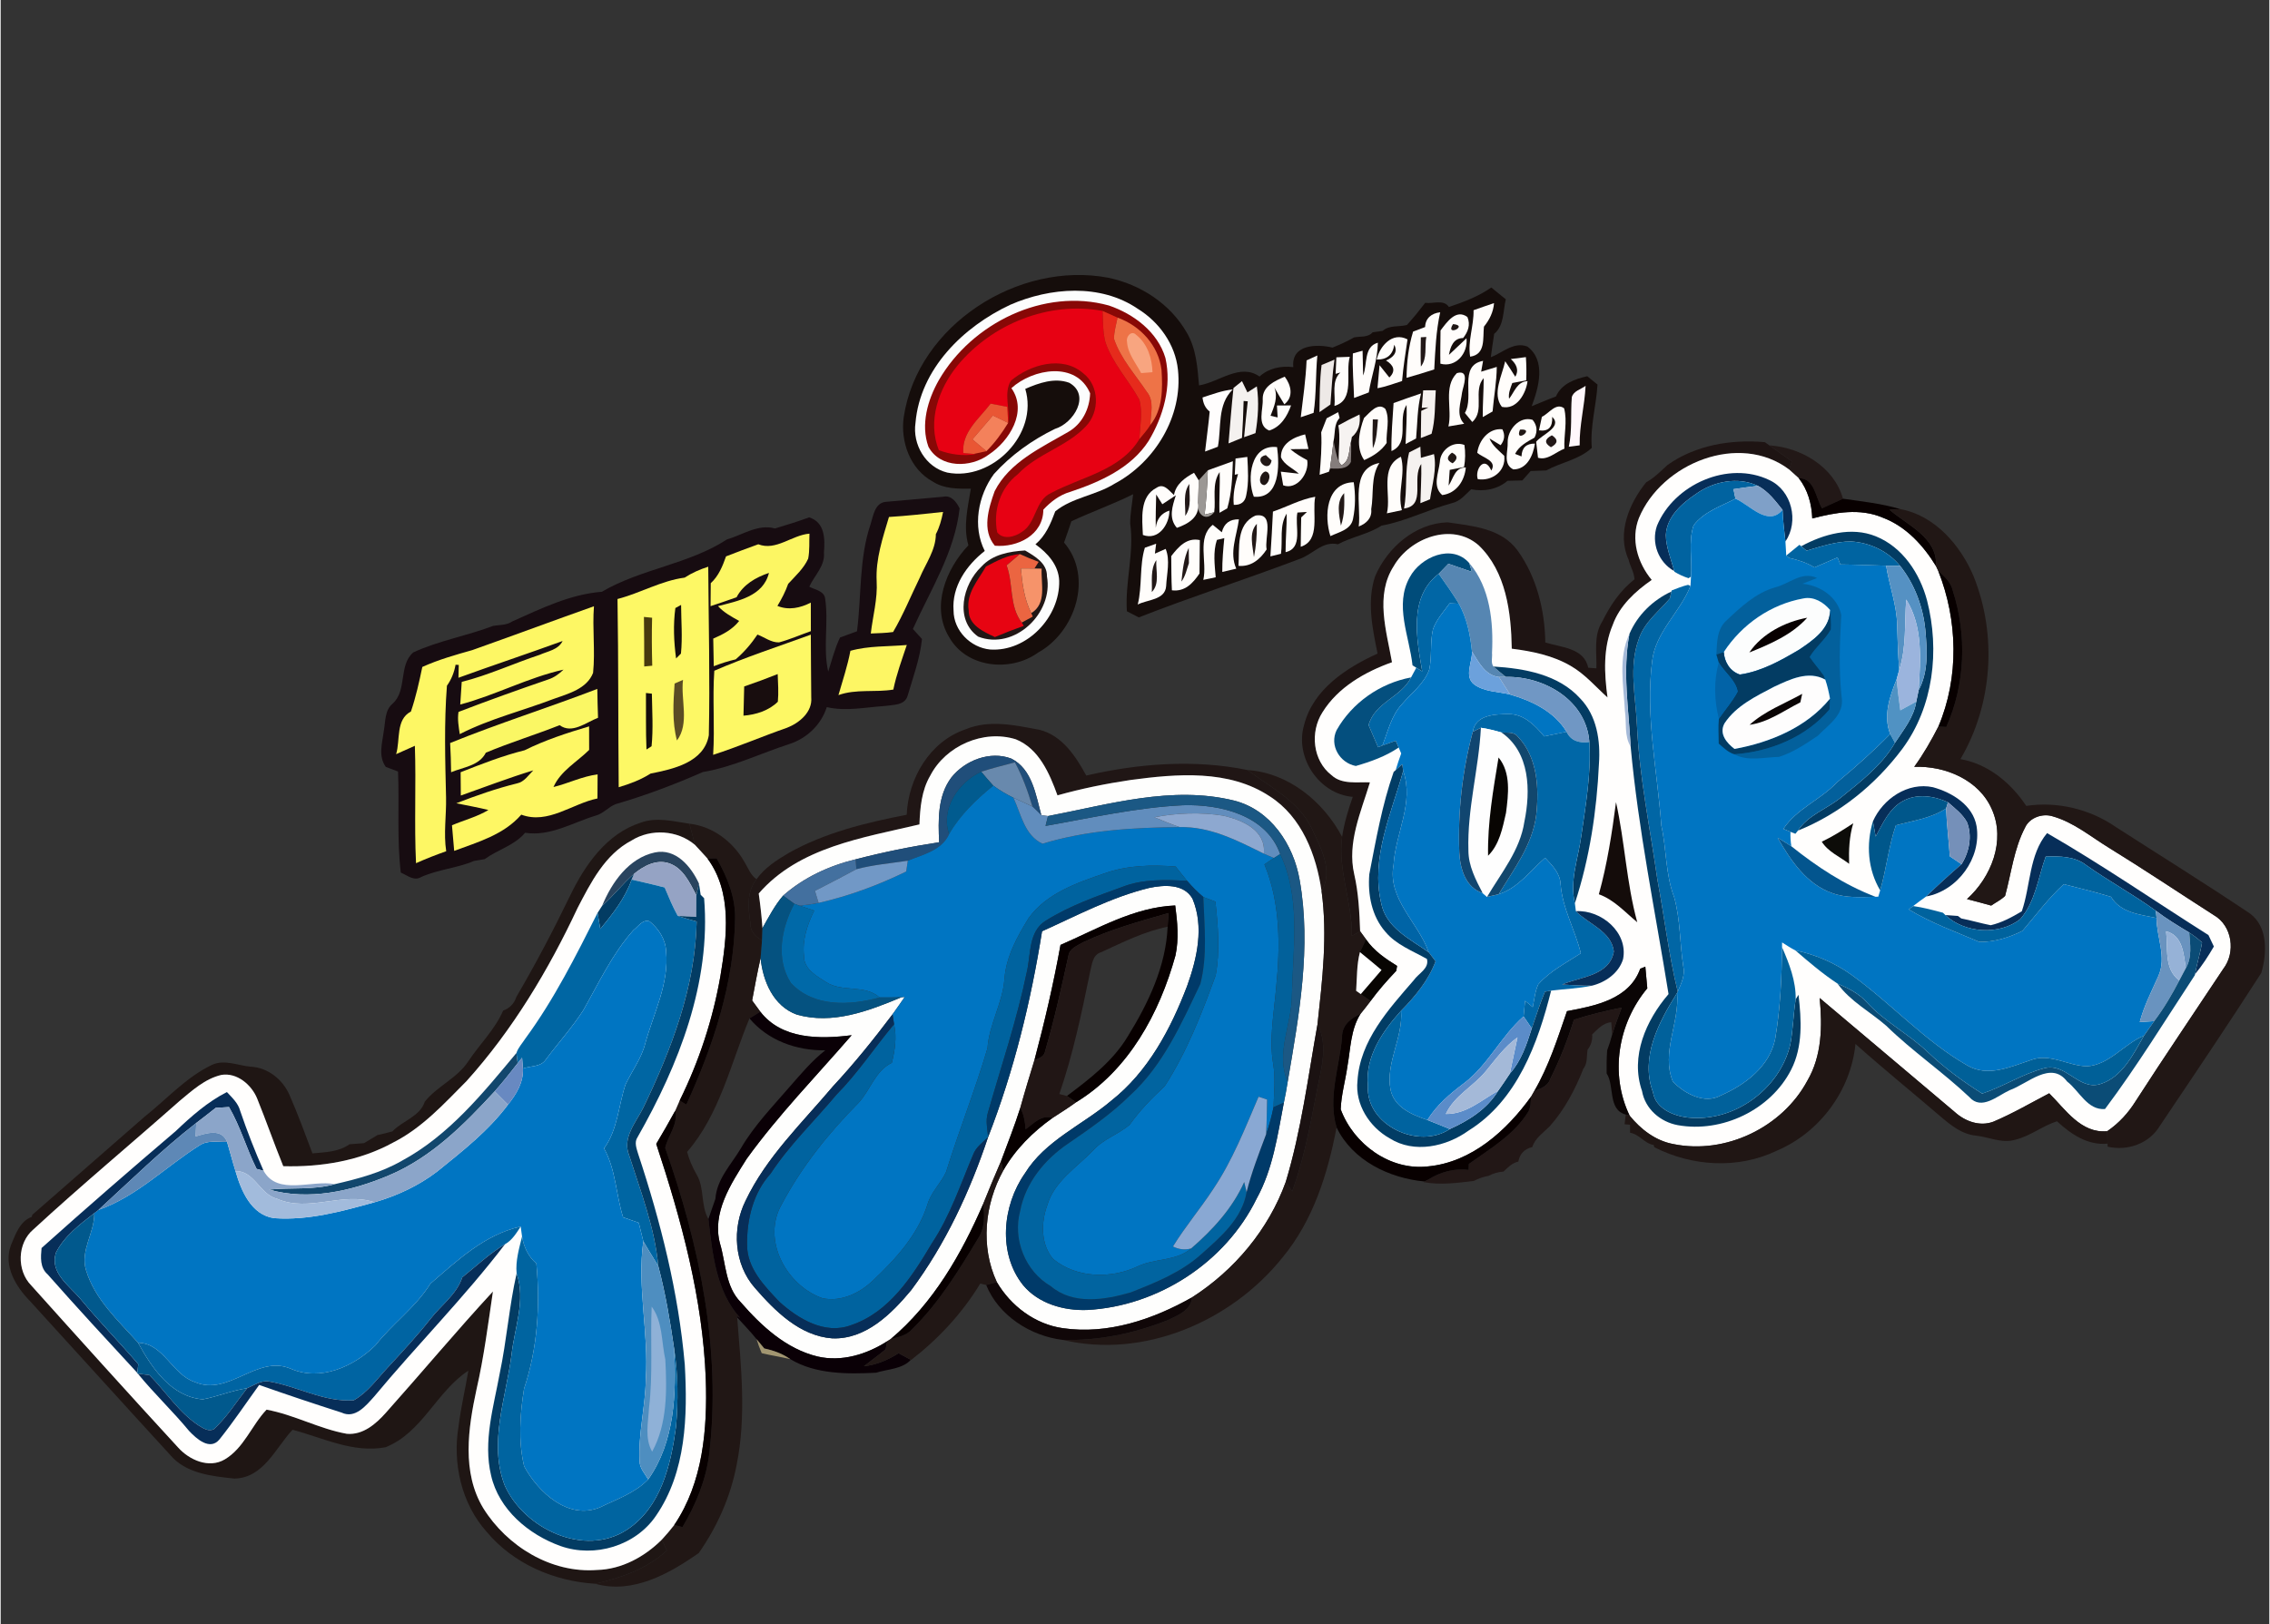 <svg xmlns="http://www.w3.org/2000/svg" width="626px" height="448px" viewBox="-0.006 0 472.013 338" version="1.1"  xmlns:xlink="http://www.w3.org/1999/xlink" preserveAspectRatio="xMidYMid meet"><rect x="-0.006" y="0" width="472.013" height="338" fill="#333333" stroke="none"/><rect id="svgEditorBackground" x="0" y="0" width="472" height="338" style="fill: none; stroke: none;"/>
<path fill="#150d0b" d=" M 187.89 86.76 C 190.79 67.63 211.77 54.25 230.43 57.80 C 237.13 59.18 243.39 63.25 246.80 69.27 C 248.73 72.57 249.01 76.48 249.32 80.21 C 253.51 79.53 257.87 75.51 261.91 78.36 C 263.85 76.59 266.39 76.11 268.94 76.40 C 268.45 71.67 273.84 71.54 277.09 72.34 C 278.62 71.72 280.14 71.05 281.58 70.22 C 282.89 69.95 284.48 70.29 285.46 69.14 C 285.98 69.07 287.01 68.93 287.53 68.86 C 288.92 67.61 290.91 68.08 292.58 67.63 C 293.92 66.16 295.17 64.60 296.38 63.02 C 297.98 63.27 300.25 62.24 301.31 63.89 C 304.39 62.85 307.44 61.71 310.13 59.83 C 311.14 60.64 312.14 61.47 313.15 62.29 C 312.55 64.71 312.84 67.75 310.73 69.48 C 310.48 71.10 310.24 72.73 310.03 74.35 C 312.49 73.41 314.79 71.05 317.64 72.12 C 321.58 75.07 319.99 80.66 318.53 84.54 C 320.21 83.86 321.87 83.14 323.58 82.51 C 324.76 79.86 327.46 78.89 330.10 78.30 C 330.63 78.73 331.69 79.60 332.23 80.03 C 331.97 84.45 330.66 88.75 331.04 93.21 C 328.38 95.68 324.67 96.20 321.57 97.90 C 320.48 97.95 319.40 97.98 318.33 98.02 C 317.89 98.51 317.02 99.49 316.59 99.98 C 315.56 100.00 314.53 100.03 313.51 100.06 C 311.40 101.86 308.61 102.36 305.94 101.82 C 304.75 102.92 303.67 104.30 302.02 104.69 C 297.03 106.02 292.40 108.47 287.29 109.39 C 284.50 111.20 281.14 111.69 278.23 113.27 C 274.97 112.52 272.93 115.46 270.11 116.37 C 259.05 120.57 247.79 124.17 236.79 128.49 C 236.17 128.17 234.93 127.53 234.31 127.21 C 233.91 121.09 235.87 115.05 235.00 108.96 C 234.99 106.91 235.41 104.88 235.61 102.85 C 231.43 104.95 227.00 106.50 222.76 108.49 C 222.29 109.97 221.75 111.44 221.24 112.91 C 227.38 120.07 223.58 131.55 215.82 135.82 C 210.13 139.95 200.92 139.02 197.33 132.59 C 193.48 126.28 196.68 118.39 201.34 113.48 C 200.21 109.58 201.22 105.60 201.85 101.70 C 199.14 101.73 196.26 101.75 193.91 100.21 C 189.20 97.66 187.15 91.87 187.89 86.76 Z"/>
<path fill="#dfd49e" d=" M 149.25 60.28 C 149.78 60.76 149.78 60.76 149.25 60.28 Z"/>
<path fill="#fcfdfd" d=" M 210.04 63.43 C 218.33 59.81 228.81 58.96 236.59 64.27 C 241.04 67.02 244.40 71.69 244.94 76.98 C 245.97 86.61 240.15 96.21 231.72 100.68 C 227.86 103.10 222.94 103.53 219.41 106.42 C 218.47 108.96 217.42 111.49 215.29 113.28 C 217.81 115.10 220.11 117.60 220.23 120.88 C 220.40 128.39 213.53 135.70 205.84 135.17 C 201.77 134.77 198.26 131.23 198.25 127.07 C 197.86 122.06 200.95 117.62 204.74 114.66 C 202.17 109.57 203.33 103.18 206.64 98.66 C 210.18 94.72 214.58 91.58 219.34 89.26 C 223.18 88.12 226.88 82.24 222.32 79.66 C 219.25 78.54 216.01 79.70 213.17 80.93 C 215.98 90.31 206.30 100.19 196.94 98.35 C 192.44 97.25 189.67 92.49 190.33 88.00 C 191.29 76.77 200.28 68.00 210.04 63.43 Z"/>
<path fill="#880806" d=" M 195.19 79.11 C 202.05 67.24 217.07 59.83 230.57 63.58 C 235.74 65.34 240.72 69.08 242.33 74.50 C 243.67 80.44 241.90 86.65 238.83 91.77 C 235.17 97.44 228.70 100.30 222.53 102.36 C 220.31 102.99 218.48 104.41 216.93 106.06 C 216.91 111.36 211.54 113.98 206.84 113.57 C 204.10 110.34 205.53 105.79 206.80 102.22 C 209.88 96.16 216.45 93.18 222.06 89.92 C 224.96 88.29 226.57 85.12 226.66 81.84 C 223.79 75.11 214.79 76.70 210.28 80.78 C 213.73 85.62 209.85 91.80 205.57 94.61 C 201.86 97.39 195.43 97.49 193.02 92.97 C 191.37 88.37 192.86 83.21 195.19 79.11 Z"/>
<path fill="#fffdfb" d=" M 306.44 64.56 C 307.85 64.06 309.27 63.55 310.70 63.08 C 310.57 64.93 309.75 66.56 308.60 67.98 C 308.33 70.39 309.02 73.77 305.73 74.23 C 305.19 70.96 306.52 67.82 306.44 64.56 Z"/>
<path fill="#cecdcc" d=" M 197.27 64.27 C 197.75 64.80 197.75 64.80 197.27 64.27 Z"/>
<path fill="#e70113" d=" M 199.06 76.08 C 206.23 67.39 218.07 62.62 229.25 64.71 C 229.36 66.89 229.29 69.11 229.85 71.24 C 231.37 75.69 234.70 79.16 236.93 83.23 C 237.61 85.89 237.05 88.69 236.90 91.40 C 232.97 97.93 224.81 99.23 218.56 102.59 C 215.17 104.09 215.53 108.73 212.54 110.65 C 211.11 111.69 208.59 112.45 207.33 110.78 C 206.43 106.29 207.96 101.51 211.63 98.69 C 215.66 94.39 221.78 93.00 225.78 88.72 C 228.69 85.71 228.62 80.26 225.19 77.65 C 220.83 73.91 214.15 75.88 210.18 79.23 C 208.61 81.82 210.05 85.13 209.61 88.01 C 209.57 87.18 209.48 85.51 209.43 84.67 C 208.27 84.45 207.11 84.22 205.96 84.00 C 203.59 87.13 199.91 89.93 200.28 94.28 C 200.83 94.33 201.91 94.42 202.45 94.47 L 202.90 94.51 C 200.29 94.95 197.66 94.62 195.19 93.69 C 192.76 87.64 195.15 80.90 199.06 76.08 Z"/>
<path fill="#e62b1c" d=" M 229.25 64.71 C 230.28 65.18 231.32 65.64 232.37 66.10 C 232.09 67.57 231.63 69.02 231.63 70.52 C 233.03 74.67 236.07 77.96 238.46 81.55 C 240.08 83.48 239.23 86.15 239.20 88.42 C 238.56 89.51 237.69 90.43 236.90 91.40 C 237.05 88.69 237.61 85.89 236.93 83.23 C 234.70 79.16 231.37 75.69 229.85 71.24 C 229.29 69.11 229.36 66.89 229.25 64.71 Z"/>
<path fill="#ee7347" d=" M 232.37 66.10 C 237.10 67.80 240.92 71.91 241.52 77.00 C 241.77 80.90 241.79 85.21 239.20 88.42 C 239.23 86.15 240.08 83.48 238.46 81.55 C 236.07 77.96 233.03 74.67 231.63 70.52 C 231.63 69.02 232.09 67.57 232.37 66.10 Z"/>
<path fill="#fffdfb" d=" M 296.36 68.06 C 296.43 66.22 297.69 65.19 299.50 64.99 C 298.63 68.90 298.48 72.90 298.26 76.88 C 296.35 77.49 294.43 78.10 292.50 78.63 C 292.53 75.38 292.91 72.12 293.86 69.01 C 294.49 68.77 295.73 68.30 296.36 68.06 Z"/>
<path fill="#fffdfb" d=" M 299.57 68.77 C 300.85 67.11 302.77 64.21 305.16 65.97 C 305.84 67.58 305.29 69.06 304.27 70.35 C 302.26 70.36 301.62 72.15 301.32 73.85 C 302.23 72.99 304.06 71.26 304.97 70.40 C 305.31 73.51 302.78 76.57 299.54 75.69 C 299.49 73.38 299.55 71.08 299.57 68.77 Z"/>
<path fill="#1f1614" d=" M 302.17 67.45 C 305.58 67.74 300.40 70.19 302.17 67.45 Z"/>
<path fill="#f8a580" d=" M 234.34 71.11 C 234.09 70.02 235.30 68.64 236.27 69.71 C 238.61 71.54 239.55 74.58 239.64 77.46 C 239.05 77.51 237.87 77.61 237.28 77.65 C 236.18 75.55 234.47 73.57 234.34 71.11 Z"/>
<path fill="#fffdfb" d=" M 286.28 74.82 C 286.94 71.99 289.56 68.99 292.70 70.63 C 292.28 73.51 291.81 76.39 291.57 79.29 C 289.87 79.84 288.20 80.48 286.45 80.79 C 286.56 79.59 286.77 77.20 286.88 76.00 C 287.57 76.85 288.25 77.70 288.92 78.56 C 290.39 77.13 289.73 75.94 288.23 75.03 C 289.78 74.35 290.75 73.30 289.94 71.75 C 289.64 73.84 288.42 74.87 286.28 74.82 Z"/>
<path fill="#221817" d=" M 295.47 70.19 C 295.76 70.18 296.33 70.14 296.61 70.13 C 296.23 72.15 296.86 74.56 295.48 76.28 C 295.39 74.25 295.44 72.22 295.47 70.19 Z"/>
<path fill="#fffdfb" d=" M 283.47 78.14 C 284.39 75.83 283.54 72.16 286.53 71.32 C 286.49 74.85 285.20 78.21 284.64 81.67 C 283.88 81.95 282.34 82.53 281.58 82.82 C 281.49 79.73 281.21 76.64 281.33 73.55 L 283.35 72.99 C 283.39 74.71 283.43 76.42 283.47 78.14 Z"/>
<path fill="#fffdfb" d=" M 271.70 75.00 C 272.26 74.75 273.38 74.24 273.94 73.98 C 273.56 77.95 273.75 81.97 273.16 85.92 C 272.49 86.15 271.16 86.60 270.49 86.83 C 270.96 82.90 271.53 78.97 271.70 75.00 Z"/>
<path fill="#fffdfb" d=" M 277.74 77.80 C 277.78 76.65 277.84 75.50 277.90 74.36 L 280.69 74.26 C 279.71 77.56 281.85 83.23 277.50 84.48 C 277.75 82.17 276.82 79.32 278.72 77.53 L 277.74 77.80 Z"/>
<path fill="#fffdfb" d=" M 315.12 78.40 C 315.97 76.96 315.29 75.72 314.19 74.72 L 317.33 74.32 C 317.44 75.93 317.46 77.54 317.40 79.16 C 316.68 79.30 315.22 79.57 314.50 79.71 C 314.12 80.77 313.64 81.84 313.83 82.99 C 314.93 81.61 315.50 79.40 317.67 79.32 C 317.36 81.89 315.40 85.37 312.33 84.67 C 310.24 81.97 312.40 78.10 313.02 75.18 C 313.75 76.23 314.44 77.31 315.12 78.40 Z"/>
<path fill="#eee9e7" d=" M 274.82 75.96 L 277.50 74.84 C 277.05 77.94 276.90 81.06 276.66 84.18 C 276.09 84.57 274.95 85.37 274.38 85.77 C 274.43 82.49 274.42 79.21 274.82 75.96 Z"/>
<path fill="#fffdfb" d=" M 304.63 85.94 C 306.68 82.55 303.22 76.05 308.42 75.10 L 308.02 77.35 C 308.83 77.10 310.46 76.61 311.27 76.36 C 311.25 79.47 310.66 82.53 310.40 85.63 C 309.88 85.92 308.86 86.51 308.35 86.80 C 308.33 84.09 308.55 81.39 308.55 78.69 C 306.24 81.26 308.89 85.44 306.17 87.82 C 305.64 87.20 305.13 86.57 304.63 85.94 Z"/>
<path fill="#fffdfb" d=" M 301.21 88.75 C 302.07 85.14 300.08 80.53 302.97 77.65 C 305.75 76.85 304.26 80.43 304.05 81.69 C 303.80 83.82 302.72 86.43 304.49 88.19 C 303.67 88.33 302.03 88.61 301.21 88.75 Z"/>
<path fill="#fffdfb" d=" M 262.57 83.02 C 262.54 80.37 265.12 79.27 267.15 78.39 C 268.44 80.07 269.10 82.57 267.07 84.14 C 266.34 82.98 265.67 81.81 264.99 80.63 C 265.81 82.63 264.94 84.65 264.20 86.53 C 264.57 86.62 265.31 86.78 265.68 86.87 C 265.64 86.25 265.56 85.01 265.53 84.39 C 266.26 84.39 267.73 84.38 268.47 84.37 C 267.67 86.63 266.34 88.84 263.93 89.60 C 261.27 88.53 262.72 85.16 262.57 83.02 Z"/>
<path fill="#fff7fb" d=" M 326.88 82.67 C 327.21 81.37 328.77 81.03 329.75 80.30 C 329.56 84.45 328.44 88.51 328.52 92.68 C 327.95 92.75 326.82 92.90 326.26 92.97 C 326.98 89.58 326.61 86.10 326.88 82.67 Z"/>
<path fill="#f4f1ef" d=" M 256.49 80.75 L 258.26 79.32 C 258.54 79.91 259.11 81.08 259.39 81.66 C 259.88 81.35 260.86 80.73 261.35 80.41 C 261.83 83.64 261.61 86.93 261.07 90.14 C 260.48 90.35 259.29 90.77 258.70 90.98 C 258.92 88.49 259.19 86.01 259.46 83.52 C 259.25 83.50 258.82 83.47 258.60 83.45 C 258.54 86.01 258.42 88.57 258.26 91.13 C 257.56 91.42 256.16 91.99 255.46 92.28 C 255.79 88.44 256.08 84.59 256.49 80.75 Z"/>

<path fill="#fffdfd" d=" M 250.05 82.72 C 252.11 82.05 254.16 81.27 256.34 81.05 C 253.06 84.26 254.02 88.92 253.24 92.97 C 252.58 93.22 251.24 93.72 250.58 93.97 C 250.88 91.19 251.29 88.43 251.54 85.65 C 250.59 84.92 250.17 83.88 250.05 82.72 Z"/>
<path fill="#f5f1ef" d=" M 295.67 84.88 C 295.77 83.67 295.87 82.45 295.96 81.23 L 298.58 81.22 C 298.37 84.24 298.52 87.34 297.70 90.28 C 297.15 90.50 296.03 90.94 295.47 91.16 C 295.51 89.27 295.54 87.39 295.55 85.51 C 295.92 85.33 296.68 84.97 297.05 84.79 L 295.67 84.88 Z"/>
<path fill="#fffdfb" d=" M 289.80 83.88 C 291.70 83.20 293.59 82.51 295.52 81.88 C 294.71 84.95 294.78 88.13 294.48 91.26 L 292.30 92.41 C 292.38 89.69 292.61 86.98 292.50 84.26 C 290.54 87.30 293.30 92.19 289.36 93.87 C 289.30 90.53 289.58 87.21 289.80 83.88 Z"/>
<path fill="#e95634" d=" M 205.96 84.00 C 207.11 84.22 208.27 84.45 209.43 84.67 C 209.48 85.51 209.57 87.18 209.61 88.01 C 208.55 87.50 207.49 86.98 206.43 86.47 C 205.01 88.12 203.59 89.78 202.17 91.44 C 203.14 92.26 204.11 93.08 205.08 93.90 C 204.42 94.04 203.11 94.33 202.45 94.47 C 201.91 94.42 200.83 94.33 200.28 94.28 C 199.91 89.93 203.59 87.13 205.96 84.00 Z"/>
<path fill="#fffdfb" d=" M 283.65 86.99 C 284.75 85.99 286.50 83.61 288.08 85.09 C 289.12 87.28 288.20 89.85 288.36 92.18 C 287.22 93.87 285.52 94.95 283.69 95.75 C 281.90 93.22 282.64 89.69 283.65 86.99 Z"/>
<path fill="#fffdfb" d=" M 320.66 86.74 C 322.10 86.10 323.58 83.69 325.28 84.97 C 326.00 87.71 325.20 90.58 325.34 93.38 C 323.56 94.04 321.84 95.88 319.85 95.26 C 319.76 94.43 319.57 92.77 319.47 91.94 C 320.56 90.47 325.04 88.89 322.80 86.75 C 322.92 88.91 322.00 89.84 320.05 89.56 C 320.20 88.85 320.50 87.45 320.66 86.74 Z"/>
<path fill="#f4815b" d=" M 202.17 91.44 C 203.59 89.78 205.01 88.12 206.43 86.47 C 207.49 86.98 208.55 87.50 209.61 88.01 C 208.31 90.13 206.85 92.15 205.08 93.90 C 204.11 93.08 203.14 92.26 202.17 91.44 Z"/>
<path fill="#fffdfb" d=" M 275.88 87.05 C 276.48 86.74 277.67 86.10 278.27 85.78 L 278.57 86.98 C 277.34 88.28 277.68 90.15 277.32 91.76 C 277.08 93.67 276.86 95.59 276.57 97.50 L 276.34 98.18 L 274.41 98.81 C 274.65 95.87 274.91 92.92 274.74 89.97 C 275.12 89.00 275.50 88.03 275.88 87.05 Z"/>

<path fill="#f6f3f1" d=" M 278.31 88.53 C 279.75 87.72 281.22 86.96 282.72 86.26 C 282.94 88.09 282.57 89.75 281.12 90.95 L 280.97 91.80 C 280.45 93.49 280.82 95.97 278.92 96.84 L 278.39 96.05 C 278.30 93.54 278.77 91.03 278.31 88.53 Z"/>
<path fill="#221817" d=" M 285.48 87.28 C 285.75 87.28 286.28 87.30 286.55 87.30 C 286.35 89.32 286.36 91.41 285.49 93.29 C 285.37 91.28 285.43 89.28 285.48 87.28 Z"/>
<path fill="#fffdfb" d=" M 313.54 92.03 C 313.49 89.47 315.98 86.52 318.72 87.37 C 319.65 88.50 319.79 89.73 319.13 91.07 C 317.56 91.95 315.93 92.79 315.08 94.46 C 315.42 94.59 316.09 94.86 316.42 94.99 C 316.48 93.18 317.41 92.29 319.21 92.32 C 318.84 94.74 317.60 97.68 314.72 97.69 C 312.49 96.62 313.64 93.91 313.54 92.03 Z"/>
<path fill="#fffdfb" d=" M 307.21 94.24 C 307.55 91.65 309.60 89.04 312.43 89.34 C 313.03 90.50 312.90 91.61 312.07 92.65 C 311.49 92.30 310.34 91.60 309.76 91.25 C 310.36 92.78 311.69 93.75 312.83 94.86 C 313.20 98.07 310.29 100.18 307.32 99.72 C 306.65 97.75 308.71 94.64 310.13 97.93 C 311.40 95.87 308.42 95.30 307.21 94.24 Z"/>
<path fill="#211715" d=" M 316.10 89.41 C 319.50 89.09 314.86 92.43 316.10 89.41 Z"/>
<path fill="#fffdfb" d=" M 266.37 95.16 C 266.28 92.33 269.05 90.94 271.40 90.40 C 271.57 91.16 271.92 92.68 272.09 93.44 C 271.15 93.45 269.27 93.47 268.33 93.48 C 269.39 94.40 270.60 95.10 271.83 95.76 C 272.29 98.51 269.67 102.06 266.83 101.00 C 266.71 100.29 266.46 98.87 266.34 98.16 C 267.28 98.27 269.15 98.48 270.09 98.58 C 268.86 97.44 267.04 96.76 266.37 95.16 Z"/>
<path fill="#221817" d=" M 322.54 93.07 C 321.13 92.21 321.20 91.39 322.73 90.59 C 324.08 91.45 324.02 92.28 322.54 93.07 Z"/>
<path fill="#857d7c" d=" M 277.32 91.76 C 277.58 93.21 277.85 94.66 278.39 96.05 L 278.92 96.84 C 280.82 95.97 280.45 93.49 280.97 91.80 C 281.00 93.24 280.98 94.69 280.92 96.13 C 280.09 97.81 278.11 97.51 276.57 97.50 C 276.86 95.59 277.08 93.67 277.32 91.76 Z"/>
<path fill="#1e1413" d=" M 346.81 96.76 C 352.66 92.62 360.01 91.40 367.05 92.02 C 367.28 92.19 367.74 92.52 367.97 92.68 C 369.52 93.79 371.08 94.89 372.64 96.00 C 372.51 96.43 372.26 97.30 372.13 97.73 C 361.72 89.85 345.57 96.40 340.84 107.82 C 339.10 112.26 340.57 117.15 343.51 120.69 C 340.09 123.07 336.83 126.04 335.39 130.07 C 333.37 134.85 333.63 140.12 334.31 145.15 C 331.81 142.89 329.59 140.26 326.63 138.57 C 322.91 136.40 318.61 135.53 314.39 135.00 C 314.27 127.48 313.21 118.93 307.49 113.47 C 301.95 108.62 293.18 111.96 289.83 117.82 C 285.92 123.89 288.32 131.31 289.47 137.82 C 283.84 139.83 278.23 143.03 275.01 148.23 C 272.39 152.30 272.95 158.29 276.90 161.33 C 279.05 163.32 282.21 162.70 284.88 162.82 C 283.02 168.97 280.10 175.39 281.61 181.93 C 282.51 185.82 282.69 189.82 282.84 193.80 C 282.41 194.05 281.55 194.53 281.12 194.77 C 281.25 187.80 278.16 181.13 279.09 174.15 C 279.53 171.31 280.35 168.54 281.31 165.84 C 274.26 165.25 269.18 157.58 271.19 150.84 C 273.06 143.48 279.95 138.98 286.47 136.02 C 285.40 130.76 284.21 125.18 285.96 119.93 C 288.53 113.95 294.28 108.94 300.99 108.70 C 306.16 109.45 312.12 109.91 315.52 114.46 C 319.54 119.96 321.27 126.96 321.37 133.71 C 324.63 134.72 329.49 134.85 330.29 138.96 C 330.72 138.99 331.58 139.05 332.00 139.09 C 332.10 135.80 331.36 132.26 333.23 129.32 C 334.88 125.99 336.96 122.87 339.92 120.57 C 339.87 119.13 339.01 117.84 338.69 116.45 C 336.20 111.01 338.81 104.75 342.36 100.37 C 344.05 99.44 345.39 98.05 346.81 96.76 Z"/>
<path fill="#fffdfb" d=" M 260.72 103.37 C 259.25 99.64 260.00 92.38 265.56 93.05 C 266.08 96.85 266.16 103.88 260.72 103.37 Z"/>
<path fill="#fffdfb" d=" M 299.42 96.18 C 299.51 93.70 302.12 91.68 304.54 92.60 C 304.76 94.13 304.74 95.65 304.47 97.19 C 303.72 97.34 302.23 97.64 301.48 97.79 C 301.39 98.88 301.32 99.97 301.25 101.06 C 302.24 99.60 302.51 97.27 304.83 97.28 C 304.58 100.09 302.86 102.66 299.92 103.03 C 297.83 101.20 299.16 98.49 299.42 96.18 Z"/>
<path fill="#221817" d=" M 367.97 92.68 C 374.59 93.13 381.42 97.11 383.31 103.79 C 381.85 104.44 380.39 105.12 378.94 105.79 C 377.60 103.61 377.43 99.49 374.11 99.52 C 373.44 98.93 372.78 98.33 372.13 97.73 C 372.26 97.30 372.51 96.43 372.64 96.00 C 371.08 94.89 369.52 93.79 367.97 92.68 Z"/>
<path fill="#f5f2f0" d=" M 293.04 94.15 C 293.63 93.85 294.79 93.26 295.37 92.96 C 295.40 93.54 295.46 94.70 295.48 95.28 C 296.17 95.09 297.53 94.70 298.21 94.50 C 298.83 97.65 297.83 100.81 297.38 103.91 L 295.38 104.72 C 295.44 102.00 295.63 99.29 295.56 96.57 C 293.46 99.52 296.70 105.22 291.97 105.83 C 292.70 101.97 292.08 97.95 293.04 94.15 Z"/>
<path fill="#211715" d=" M 301.95 94.20 C 303.16 94.78 303.21 95.52 302.09 96.42 C 300.82 95.82 300.78 95.08 301.95 94.20 Z"/>
<path fill="#fffefd" d=" M 340.84 107.82 C 345.57 96.40 361.72 89.85 372.13 97.73 C 372.78 98.33 373.44 98.93 374.11 99.52 C 375.99 101.93 376.80 104.88 376.91 107.90 C 381.67 106.65 386.84 105.71 391.55 107.72 C 396.39 109.53 400.01 113.49 402.65 117.80 C 402.77 118.06 403.01 118.57 403.13 118.83 C 407.20 129.09 407.49 140.96 403.16 151.19 C 401.67 154.10 400.05 156.95 398.12 159.59 C 404.52 159.33 411.62 162.28 414.29 168.45 C 417.18 174.97 414.15 182.57 409.10 187.11 C 410.78 187.54 412.46 187.99 414.14 188.46 C 415.09 187.80 416.19 187.28 417.03 186.45 C 418.33 181.69 418.87 176.64 421.19 172.21 C 422.13 170.14 424.84 169.21 426.95 169.89 C 431.29 171.12 434.80 174.08 438.58 176.40 C 445.96 180.94 453.16 185.77 460.45 190.44 C 464.32 192.65 465.06 198.22 462.42 201.64 C 456.34 210.82 450.15 219.92 444.19 229.17 C 442.66 231.63 440.67 233.79 438.27 235.42 C 432.82 235.91 429.60 230.90 426.21 227.53 C 422.37 229.54 418.61 231.74 414.61 233.43 C 411.79 234.51 408.71 233.37 406.58 231.44 C 397.19 223.53 387.84 215.59 378.45 207.70 C 379.03 213.52 378.93 219.72 375.89 224.91 C 370.68 234.63 358.85 240.31 348.03 238.10 C 344.32 237.42 341.25 235.05 338.92 232.19 C 334.74 223.52 336.48 212.99 342.59 205.68 C 342.45 204.17 342.31 202.67 342.18 201.17 C 341.91 201.28 341.38 201.49 341.12 201.60 C 338.83 207.99 331.70 209.34 325.88 210.43 C 323.92 216.11 322.10 221.88 319.05 227.10 C 318.84 227.45 318.64 227.80 318.45 228.16 C 313.34 235.27 306.05 241.88 296.98 242.74 C 289.08 243.67 281.48 238.11 278.80 230.86 C 278.91 227.83 279.78 224.88 280.20 221.89 C 280.86 218.22 280.86 214.25 282.92 211.00 C 283.64 210.12 284.34 209.22 285.02 208.32 C 286.64 206.10 288.47 204.03 290.36 202.04 C 290.40 201.78 290.49 201.27 290.53 201.02 C 288.11 199.51 285.69 197.88 284.07 195.49 C 283.76 195.07 283.15 194.23 282.84 193.80 C 282.69 189.82 282.51 185.82 281.61 181.93 C 280.10 175.39 283.02 168.97 284.88 162.82 C 282.21 162.70 279.05 163.32 276.90 161.33 C 272.95 158.29 272.39 152.30 275.01 148.23 C 278.23 143.03 283.84 139.83 289.47 137.82 C 288.32 131.31 285.92 123.89 289.83 117.82 C 293.18 111.96 301.95 108.62 307.49 113.47 C 313.21 118.93 314.27 127.48 314.39 135.00 C 318.61 135.53 322.91 136.40 326.63 138.57 C 329.59 140.26 331.81 142.89 334.31 145.15 C 333.63 140.12 333.37 134.85 335.39 130.07 C 336.83 126.04 340.09 123.07 343.51 120.69 C 340.57 117.15 339.10 112.26 340.84 107.82 Z"/>
<path fill="#fffdfb" d=" M 256.92 95.42 C 257.53 95.33 258.76 95.17 259.37 95.09 C 259.51 97.73 259.71 100.42 259.15 103.03 C 258.92 104.44 258.05 105.12 256.55 105.07 C 256.33 102.88 256.81 100.73 257.44 98.65 L 256.76 98.80 C 256.81 97.67 256.86 96.54 256.92 95.42 Z"/>
<path fill="#221817" d=" M 264.42 95.84 C 263.91 98.77 260.28 95.34 263.22 94.71 C 263.52 94.99 264.12 95.56 264.42 95.84 Z"/>
<path fill="#fffdfb" d=" M 288.41 106.83 C 289.36 102.89 286.79 97.24 291.33 95.05 C 292.38 98.68 290.51 102.43 291.53 106.17 C 290.75 106.34 289.19 106.66 288.41 106.83 Z"/>
<path fill="#fffdfb" d=" M 251.15 97.87 C 252.90 97.26 254.61 96.61 256.36 95.99 C 256.26 99.27 256.12 102.62 255.20 105.79 L 253.58 106.72 C 253.47 103.89 253.72 101.07 253.61 98.25 C 251.93 100.69 252.86 103.85 252.48 106.60 L 250.49 107.10 C 250.83 104.03 251.06 100.95 251.15 97.87 Z"/>
<path fill="#fffdfb" d=" M 282.55 109.57 C 283.12 105.15 280.65 97.55 286.85 96.35 C 285.00 99.22 285.71 102.77 285.15 105.97 C 285.35 107.80 284.14 108.96 282.55 109.57 Z"/>
<path fill="#9b9794" d=" M 249.25 99.96 C 249.73 99.44 250.68 98.39 251.15 97.87 C 251.06 100.95 250.83 104.03 250.49 107.10 L 252.48 106.60 C 250.72 108.76 248.77 106.90 249.08 104.66 C 249.15 103.10 249.25 101.53 249.25 99.96 Z"/>
<path fill="#1f1614" d=" M 263.14 98.12 C 264.52 98.30 263.99 100.67 262.89 100.96 C 261.41 100.81 261.99 98.40 263.14 98.12 Z"/>
<path fill="#fffdfb" d=" M 244.11 103.02 C 244.52 100.74 246.38 99.42 248.28 98.39 L 249.25 99.96 C 249.25 101.53 249.15 103.10 249.08 104.66 C 249.58 107.59 247.05 109.05 244.71 109.85 C 242.93 107.81 243.78 105.33 244.50 103.08 C 243.55 103.69 242.62 104.31 241.69 104.94 C 241.37 104.43 240.73 103.42 240.41 102.91 C 240.35 105.22 240.28 107.54 240.32 109.85 C 240.54 107.99 241.48 106.79 243.16 106.26 C 243.16 109.14 240.90 112.55 237.64 111.33 C 237.50 107.98 236.90 103.35 240.47 101.52 C 242.01 100.47 243.06 102.10 244.11 103.02 Z"/>
<path fill="#072e59" d=" M 344.60 109.42 C 348.13 100.81 359.46 95.78 367.99 99.91 C 372.68 102.09 374.18 108.49 371.33 112.70 C 371.08 110.51 370.81 108.32 370.73 106.12 C 369.24 104.25 367.75 102.25 365.60 101.11 C 361.47 99.17 356.42 100.16 352.80 102.74 C 349.81 104.75 346.65 107.47 346.45 111.35 C 346.48 113.94 347.55 116.37 348.19 118.85 C 344.90 117.02 343.37 112.97 344.60 109.42 Z"/>
<path fill="#080000" d=" M 374.11 99.52 C 377.43 99.49 377.60 103.61 378.94 105.79 C 380.39 105.12 381.85 104.44 383.31 103.79 C 387.31 104.36 391.34 104.79 395.23 105.95 C 394.67 105.99 393.55 106.05 392.99 106.09 C 396.77 109.34 403.04 111.90 402.65 117.80 C 400.01 113.49 396.39 109.53 391.55 107.72 C 386.84 105.71 381.67 106.65 376.91 107.90 C 376.80 104.88 375.99 101.93 374.11 99.52 Z"/>
<path fill="#0163a0" d=" M 352.80 102.74 C 356.42 100.16 361.47 99.17 365.60 101.11 C 363.89 101.31 362.21 101.55 360.52 101.80 C 360.62 102.30 360.83 103.29 360.93 103.78 C 357.89 105.37 354.34 106.50 352.21 109.35 C 351.10 112.76 351.97 116.47 351.68 120.00 L 351.17 120.33 C 350.14 120.00 349.16 119.55 348.24 119.00 L 348.19 118.85 C 347.55 116.37 346.48 113.94 346.45 111.35 C 346.65 107.47 349.81 104.75 352.80 102.74 Z"/>
<path fill="#221817" d=" M 246.46 107.35 C 246.54 105.15 245.92 102.63 247.31 100.71 C 247.23 102.91 247.88 105.44 246.46 107.35 Z"/>
<path fill="#fffdfb" d=" M 276.66 111.57 C 275.32 107.40 275.74 100.48 281.51 100.36 C 281.88 102.87 281.88 105.45 281.37 107.95 C 280.97 110.24 278.41 110.73 276.66 111.57 Z"/>
<path fill="#7fa0c8" d=" M 360.52 101.80 C 362.21 101.55 363.89 101.31 365.60 101.11 C 367.75 102.25 369.24 104.25 370.73 106.12 C 367.66 109.71 363.94 105.06 360.93 103.78 C 360.83 103.29 360.62 102.30 360.52 101.80 Z"/>
<path fill="#fffdfb" d=" M 264.70 106.47 C 267.64 105.47 270.42 103.91 273.50 103.38 C 272.80 106.75 274.71 112.45 270.48 113.79 C 270.49 111.75 270.55 109.71 270.58 107.68 C 270.88 107.39 271.48 106.82 271.77 106.54 C 271.28 106.57 270.29 106.63 269.79 106.67 C 269.20 109.43 271.08 114.07 267.33 114.91 C 267.32 112.23 267.59 109.57 267.56 106.89 C 265.99 109.37 266.77 112.48 266.37 115.25 C 265.82 115.39 264.72 115.65 264.17 115.79 C 264.38 112.68 264.55 109.58 264.70 106.47 Z"/>
<path fill="#221817" d=" M 278.85 109.39 C 278.45 107.22 277.81 104.38 279.52 102.63 C 279.58 104.90 279.62 107.22 278.85 109.39 Z"/>
<path fill="#170c11" d=" M 181.01 109.02 C 181.54 107.32 181.87 104.74 184.04 104.45 C 188.05 104.10 192.06 103.73 196.07 103.38 C 197.77 102.99 198.86 104.47 199.51 105.80 C 198.50 114.90 193.47 122.72 189.79 130.90 C 190.26 131.42 191.21 132.46 191.68 132.98 C 191.27 137.04 189.83 140.91 188.69 144.80 C 188.10 146.84 185.66 146.65 184.00 146.92 C 179.97 147.18 175.86 148.09 171.87 147.16 C 170.70 150.84 167.72 153.67 164.07 154.85 C 158.08 156.79 152.34 159.62 146.09 160.67 C 140.21 163.25 134.18 165.54 128.01 167.33 C 126.47 167.88 125.42 169.31 123.82 169.73 C 118.99 171.18 114.34 174.12 109.11 173.31 C 106.85 175.97 103.41 176.81 100.69 178.80 C 100.13 178.89 99.03 179.07 98.48 179.17 C 94.99 180.67 91.04 180.93 87.52 182.50 C 85.99 183.45 84.62 182.17 83.24 181.59 C 82.41 174.61 82.95 167.57 82.67 160.56 C 82.03 160.32 80.76 159.84 80.12 159.60 C 78.49 157.32 79.40 154.62 79.71 152.10 C 80.08 150.15 79.87 147.84 81.54 146.44 C 84.63 143.67 82.72 138.43 85.85 135.77 C 91.16 133.31 97.02 132.34 102.46 130.25 C 103.80 130.03 105.27 130.14 106.45 129.32 C 112.38 126.67 118.53 123.65 125.07 123.16 C 133.23 118.36 143.17 117.44 151.10 112.26 C 154.36 111.32 157.60 108.99 161.09 109.98 C 163.48 109.28 165.86 108.52 168.20 107.67 C 171.48 108.68 171.52 112.13 171.28 115.00 C 171.55 117.76 169.30 119.76 168.23 122.09 C 169.32 122.72 171.14 122.90 171.50 124.37 C 172.33 129.46 171.02 134.76 172.17 139.77 C 172.94 137.39 173.54 134.93 174.63 132.67 C 175.81 132.25 176.98 131.81 178.16 131.38 C 179.12 123.92 178.55 116.21 181.01 109.02 Z"/>
<path fill="#0075c2" d=" M 352.21 109.35 C 354.34 106.50 357.89 105.37 360.93 103.78 C 363.94 105.06 367.66 109.71 370.73 106.12 C 370.81 108.32 371.08 110.51 371.33 112.70 C 371.38 113.67 371.44 114.64 371.50 115.62 C 371.64 115.74 371.93 115.98 372.07 116.10 C 373.92 116.52 375.74 117.07 377.36 118.09 C 378.97 117.41 380.57 116.71 382.18 116.01 C 382.32 116.37 382.61 117.10 382.75 117.47 C 385.93 117.50 389.10 117.65 392.28 117.73 C 392.93 121.84 394.47 125.80 394.57 129.99 C 394.65 133.14 394.76 136.28 395.00 139.42 C 394.86 139.92 394.59 140.92 394.45 141.41 C 393.01 144.97 391.64 148.99 393.13 152.76 C 389.61 156.36 385.84 159.69 381.97 162.90 C 378.59 166.48 373.68 168.30 370.90 172.50 C 371.27 172.65 372.01 172.96 372.38 173.12 C 372.34 174.12 372.40 175.13 372.56 176.12 C 371.62 175.51 370.67 174.93 369.71 174.35 C 372.38 179.02 375.73 184.02 381.05 185.86 C 383.93 186.94 387.06 186.69 390.07 186.63 L 390.65 186.61 C 390.75 186.28 390.94 185.62 391.04 185.29 C 392.34 180.83 392.79 176.16 394.30 171.76 C 397.84 170.79 401.64 170.31 404.76 168.24 C 404.88 171.57 405.31 174.88 405.53 178.21 C 406.14 178.62 407.36 179.44 407.97 179.85 C 405.46 182.03 403.00 184.26 400.61 186.57 C 399.70 187.24 398.78 187.86 397.91 188.56 C 397.68 188.74 397.22 189.09 396.99 189.26 C 401.61 192.07 406.72 193.90 411.67 196.02 C 414.75 196.09 417.90 195.10 420.64 193.73 C 423.46 190.46 426.02 186.94 429.24 184.01 C 432.53 184.82 435.82 185.67 439.07 186.64 C 441.07 189.98 445.08 190.32 448.54 191.05 C 448.55 195.06 450.68 199.19 448.94 203.09 C 447.54 206.25 445.93 209.33 445.05 212.70 C 445.80 212.65 447.30 212.56 448.05 212.51 C 447.33 213.51 446.63 214.52 445.93 215.53 C 441.76 217.26 438.72 221.64 434.05 221.91 C 430.10 221.81 426.31 219.09 422.35 220.63 C 418.14 222.03 413.42 224.23 409.15 221.72 C 400.25 216.62 393.34 208.82 385.06 202.87 C 381.58 200.37 377.59 198.66 373.40 197.79 C 372.43 197.31 371.54 196.70 370.63 196.13 C 370.62 196.38 370.62 196.87 370.62 197.12 C 370.56 203.49 370.27 209.89 369.20 216.18 C 368.07 221.90 362.98 225.75 357.92 227.96 C 354.52 229.88 350.33 227.58 347.91 225.11 C 345.41 219.01 349.34 212.87 348.79 206.64 L 348.92 206.36 C 349.65 204.69 350.51 202.94 350.07 201.06 C 349.33 196.30 349.49 191.38 348.18 186.72 C 346.35 181.95 346.61 176.75 345.51 171.81 C 344.68 160.42 342.15 149.01 343.60 137.57 C 344.29 131.51 349.48 127.34 351.57 121.93 C 351.60 121.45 351.65 120.48 351.68 120.00 C 351.97 116.47 351.10 112.76 352.21 109.35 Z"/>
<path fill="#fef665" d=" M 184.81 107.59 C 188.57 107.36 192.32 106.94 196.07 106.54 C 195.75 108.13 195.34 109.72 194.57 111.16 C 194.54 114.51 192.46 117.27 191.21 120.24 C 189.37 124.01 187.79 127.92 185.67 131.53 C 184.13 131.76 182.58 131.76 181.03 131.84 C 181.45 128.20 182.47 124.63 182.25 120.93 C 182.02 116.32 183.52 111.94 184.81 107.59 Z"/>
<path fill="#211715" d=" M 392.99 106.09 C 393.55 106.05 394.67 105.99 395.23 105.95 C 402.39 107.26 407.77 113.47 410.48 119.94 C 415.39 132.14 414.44 146.62 407.74 157.98 C 413.56 159.01 418.23 162.93 421.44 167.72 C 427.85 166.74 434.69 168.38 440.04 172.09 C 449.37 178.09 458.80 183.94 468.00 190.13 C 471.78 192.94 471.52 198.47 470.33 202.49 C 463.46 213.18 456.35 223.72 449.26 234.26 C 447.04 238.01 442.52 239.58 438.37 238.64 L 438.35 238.01 C 438.32 237.14 438.30 236.28 438.27 235.42 C 440.67 233.79 442.66 231.63 444.19 229.17 C 450.15 219.92 456.34 210.82 462.42 201.64 C 465.06 198.22 464.32 192.65 460.45 190.44 C 453.16 185.77 445.96 180.94 438.58 176.40 C 434.80 174.08 431.29 171.12 426.95 169.89 C 424.84 169.21 422.13 170.14 421.19 172.21 C 418.87 176.64 418.33 181.69 417.03 186.45 C 416.19 187.28 415.09 187.80 414.14 188.46 C 412.46 187.99 410.78 187.54 409.10 187.11 C 414.15 182.57 417.18 174.97 414.29 168.45 C 411.62 162.28 404.52 159.33 398.12 159.59 C 400.05 156.95 401.67 154.10 403.16 151.19 C 403.57 151.21 404.39 151.27 404.80 151.29 C 408.75 142.45 409.12 132.11 406.15 122.93 C 405.77 121.17 404.41 119.96 403.13 118.83 C 403.01 118.57 402.77 118.06 402.65 117.80 C 403.04 111.90 396.77 109.34 392.99 106.09 Z"/>
<path fill="#fffdfb" d=" M 257.53 117.76 C 257.78 114.11 256.96 109.10 261.09 107.29 C 265.13 106.64 262.90 112.02 263.39 114.34 C 262.05 116.40 260.14 118.00 257.53 117.76 Z"/>
<path fill="#fffdfb" d=" M 254.06 110.77 C 254.53 108.93 255.71 108.03 257.62 108.08 C 257.19 111.47 255.57 114.98 257.07 118.35 C 256.10 118.58 255.13 118.81 254.16 119.03 C 254.14 116.67 254.35 114.33 254.58 111.99 C 254.20 112.08 253.43 112.27 253.04 112.36 C 252.21 114.86 252.58 117.56 252.79 120.14 C 252.14 120.28 250.85 120.55 250.21 120.68 C 251.08 116.95 248.82 111.87 252.18 109.22 C 252.65 109.61 253.59 110.38 254.06 110.77 Z"/>
<path fill="#221817" d=" M 260.75 115.94 C 260.50 113.71 259.62 110.84 261.35 109.01 C 261.39 111.33 261.20 113.66 260.75 115.94 Z"/>
<path fill="#fcf663" d=" M 157.62 113.27 C 161.32 114.71 164.60 111.35 168.27 111.06 C 168.19 112.79 168.34 114.56 168.00 116.27 C 167.07 118.33 165.34 119.86 163.84 121.51 C 163.27 123.12 162.49 124.64 161.60 126.10 C 163.95 127.06 166.36 126.53 168.55 125.41 C 168.54 127.39 168.55 129.37 168.56 131.35 C 166.35 132.13 164.20 133.08 161.94 133.69 C 160.30 133.74 158.93 132.62 157.45 132.06 C 156.17 133.97 154.67 135.72 152.92 137.22 C 151.36 137.58 149.84 138.07 148.36 138.65 C 148.31 136.73 148.28 134.82 148.25 132.90 C 150.27 132.04 152.25 131.00 153.64 129.23 C 152.08 128.35 150.46 127.49 149.24 126.14 C 153.39 125.06 158.63 124.12 159.84 119.23 C 157.09 120.16 154.50 121.64 153.10 124.30 C 151.30 124.93 149.50 125.56 147.69 126.15 C 147.69 124.56 147.70 122.96 147.73 121.37 C 149.37 119.88 150.19 117.83 150.91 115.79 C 153.14 114.92 155.37 114.08 157.62 113.27 Z"/>
<path fill="#033c63" d=" M 374.61 113.68 C 379.26 111.16 385.01 109.54 390.13 111.61 C 395.71 113.85 399.31 119.34 400.80 124.99 C 403.46 135.36 402.14 147.09 395.65 155.84 C 390.09 163.28 382.58 169.40 373.93 172.86 C 376.06 169.59 379.95 168.37 382.87 165.98 C 387.01 162.62 391.41 159.30 394.12 154.59 C 395.88 151.89 398.05 149.29 398.55 146.01 C 398.71 145.20 398.87 144.41 399.05 143.61 C 401.13 139.77 400.80 135.25 400.43 131.05 C 399.94 126.24 398.20 121.56 395.18 117.76 C 392.70 114.72 388.90 112.92 385.01 112.69 C 381.81 112.66 378.75 113.73 375.72 114.60 C 375.45 114.37 374.89 113.91 374.61 113.68 Z"/>
<path fill="#fffdfb" d=" M 243.54 115.73 C 245.01 113.82 246.77 111.81 249.49 112.40 C 249.48 114.71 249.42 117.03 249.42 119.35 C 248.05 121.39 246.37 123.19 243.68 122.85 C 243.55 120.48 243.57 118.10 243.54 115.73 Z"/>
<path fill="#0064a1" d=" M 374.25 113.38 L 374.61 113.68 C 374.89 113.91 375.45 114.37 375.72 114.60 C 378.75 113.73 381.81 112.66 385.01 112.69 C 388.90 112.92 392.70 114.72 395.18 117.76 C 394.46 117.76 393.00 117.74 392.28 117.73 C 389.10 117.65 385.93 117.50 382.75 117.47 C 382.61 117.10 382.32 116.37 382.18 116.01 C 380.57 116.71 378.97 117.41 377.36 118.09 C 375.74 117.07 373.92 116.52 372.07 116.10 C 371.93 115.98 371.64 115.74 371.50 115.62 C 372.41 114.86 373.33 114.12 374.25 113.38 Z"/>
<path fill="#fffdfb" d=" M 236.57 125.81 C 237.53 121.95 236.90 117.70 238.05 113.99 C 238.64 113.78 239.81 113.36 240.40 113.15 L 240.14 115.22 C 240.70 114.98 241.82 114.48 242.38 114.23 C 243.36 116.59 242.60 119.45 242.48 121.98 C 242.28 124.90 238.54 124.77 236.57 125.81 Z"/>
<path fill="#221817" d=" M 245.66 121.03 C 245.93 118.66 246.12 116.19 247.18 114.02 C 247.20 115.07 247.22 116.13 247.22 117.19 C 246.76 118.49 246.51 119.90 245.66 121.03 Z"/>
<path fill="#211615" d=" M 204.04 117.93 C 206.35 115.38 209.87 114.76 213.13 114.56 C 215.16 115.76 217.76 117.23 217.68 119.95 C 219.08 127.58 210.93 135.42 203.37 132.49 C 198.41 128.98 200.16 121.58 204.04 117.93 Z"/>
<path fill="#004c7a" d=" M 293.17 120.12 C 295.39 115.94 301.96 113.04 305.56 117.20 L 306.09 119.01 C 304.45 118.45 302.83 117.89 301.21 117.33 C 300.53 118.02 299.86 118.72 299.19 119.42 C 292.89 124.22 294.60 132.96 295.76 139.72 C 295.45 139.53 294.84 139.15 294.53 138.96 L 293.74 138.47 C 293.10 132.44 289.91 125.91 293.17 120.12 Z"/>
<path fill="#e70412" d=" M 204.98 117.91 C 207.21 116.75 209.47 115.50 212.04 115.31 C 211.12 116.09 210.21 116.88 209.29 117.66 C 210.73 121.55 209.79 126.13 212.44 129.56 L 212.86 130.25 C 210.83 130.97 208.82 131.74 206.85 132.58 C 204.50 131.49 201.35 130.08 201.40 127.03 C 200.82 123.49 203.36 120.75 204.98 117.91 Z"/>
<path fill="#eb6541" d=" M 212.04 115.31 C 213.32 115.90 214.63 116.45 215.96 116.93 L 215.08 118.31 C 214.38 118.31 212.96 118.30 212.25 118.30 C 212.54 121.48 212.96 124.71 214.42 127.60 L 214.73 128.32 C 214.16 128.63 213.01 129.25 212.44 129.56 C 209.79 126.13 210.73 121.55 209.29 117.66 C 210.21 116.88 211.12 116.09 212.04 115.31 Z"/>
<path fill="#221817" d=" M 239.50 123.21 C 239.61 120.99 239.13 118.51 240.44 116.56 C 240.28 118.73 241.22 121.47 239.50 123.21 Z"/>
<path fill="#5686b2" d=" M 299.19 119.42 C 299.86 118.72 300.53 118.02 301.21 117.33 C 302.83 117.89 304.45 118.45 306.09 119.01 L 305.56 117.20 C 309.90 122.27 310.60 129.48 310.28 135.91 C 310.38 136.81 309.99 137.97 310.58 138.71 C 311.41 139.46 312.28 140.18 313.18 140.87 L 311.72 140.89 C 308.85 140.57 307.50 137.77 306.11 135.61 C 305.77 132.16 305.07 128.71 303.39 125.65 C 302.09 123.50 300.63 121.46 299.19 119.42 Z"/>
<path fill="#f6936a" d=" M 212.25 118.30 C 212.96 118.30 214.38 118.31 215.08 118.31 C 215.46 118.32 216.21 118.34 216.58 118.34 C 216.41 121.54 217.71 125.58 214.42 127.60 C 212.96 124.71 212.54 121.48 212.25 118.30 Z"/>
<path fill="#5591c3" d=" M 392.28 117.73 C 393.00 117.74 394.46 117.76 395.18 117.76 C 398.20 121.56 399.94 126.24 400.43 131.05 C 400.80 135.25 401.13 139.77 399.05 143.61 C 399.43 137.28 399.98 130.38 396.46 124.76 C 396.08 129.65 396.54 134.68 395.00 139.42 C 394.76 136.28 394.65 133.14 394.57 129.99 C 394.47 125.80 392.93 121.84 392.28 117.73 Z"/>
<path fill="#e8dfaf" d=" M 62.29 119.26 C 62.80 119.77 62.80 119.77 62.29 119.26 Z"/>
<path fill="#fdf865" d=" M 142.30 120.21 C 143.82 119.22 145.48 118.49 147.21 117.94 C 147.28 129.63 147.59 141.33 147.33 153.02 C 146.35 158.66 139.95 160.05 135.21 160.99 C 133.17 162.29 130.89 163.14 128.58 163.83 C 128.46 150.77 128.54 137.71 128.33 124.66 C 133.07 123.44 137.42 120.85 142.30 120.21 Z"/>
<path fill="#03609c" d=" M 369.11 122.26 C 372.11 121.56 374.66 118.78 377.92 120.29 C 376.89 120.69 375.88 121.09 374.86 121.49 C 378.54 121.80 382.22 124.29 382.95 128.00 C 382.63 133.67 382.40 139.35 383.02 145.02 C 383.69 148.70 380.27 150.83 378.08 153.11 C 375.55 154.82 372.91 156.60 369.99 157.52 C 366.93 157.57 363.50 158.53 360.69 156.97 C 368.09 156.47 375.69 153.38 380.52 147.61 C 380.54 147.06 380.58 145.94 380.60 145.39 C 380.36 144.05 380.06 142.72 379.62 141.44 L 379.30 140.58 C 378.36 139.27 377.28 138.06 376.38 136.73 C 377.61 134.63 379.63 133.12 380.79 130.98 C 380.86 129.63 380.75 128.29 380.62 126.95 C 379.28 125.35 377.25 124.10 375.08 124.54 C 368.29 125.75 362.27 129.94 358.51 135.69 C 358.12 135.82 357.34 136.09 356.96 136.22 C 357.11 133.73 357.03 130.93 359.08 129.12 C 362.01 126.35 365.15 123.41 369.11 122.26 Z"/>
<path fill="#080000" d=" M 403.13 118.83 C 404.41 119.96 405.77 121.17 406.15 122.93 C 409.12 132.11 408.75 142.45 404.80 151.29 C 404.39 151.27 403.57 151.21 403.16 151.19 C 407.49 140.96 407.20 129.09 403.13 118.83 Z"/>
<path fill="#0166a5" d=" M 295.76 139.72 C 294.60 132.96 292.89 124.22 299.19 119.42 C 300.63 121.46 302.09 123.50 303.39 125.65 C 302.91 125.63 301.94 125.59 301.46 125.56 C 300.22 127.29 298.73 128.91 298.00 130.94 C 297.36 133.70 297.82 136.58 297.22 139.35 C 296.16 142.31 293.50 144.23 291.54 146.55 C 289.33 148.93 288.63 152.20 287.48 155.14 L 286.58 155.51 C 285.92 153.97 285.27 152.43 284.60 150.90 C 285.90 146.13 291.39 145.13 293.44 140.98 C 293.71 140.47 294.26 139.46 294.53 138.96 C 294.84 139.15 295.45 139.53 295.76 139.72 Z"/>
<path fill="#0166a5" d=" M 347.66 122.88 C 348.78 122.45 349.89 121.99 351.07 121.71 L 351.57 121.93 C 349.48 127.34 344.29 131.51 343.60 137.57 C 342.15 149.01 344.68 160.42 345.51 171.81 C 346.61 176.75 346.35 181.95 348.18 186.72 C 349.49 191.38 349.33 196.30 350.07 201.06 C 350.51 202.94 349.65 204.69 348.92 206.36 C 347.04 198.69 346.15 190.82 344.69 183.07 C 343.18 172.37 340.94 161.76 340.44 150.95 C 340.18 144.97 338.67 138.75 340.84 132.93 C 341.99 129.48 345.01 127.23 347.28 124.55 C 347.36 124.19 347.53 123.47 347.61 123.10 L 347.66 122.88 Z"/>
<path fill="#033c63" d=" M 338.87 131.92 C 340.56 127.98 343.73 124.90 347.61 123.10 C 347.53 123.47 347.36 124.19 347.28 124.55 C 345.01 127.23 341.99 129.48 340.84 132.93 C 338.67 138.75 340.18 144.97 340.44 150.95 C 340.94 161.76 343.18 172.37 344.69 183.07 C 346.15 190.82 347.04 198.69 348.92 206.36 L 348.79 206.64 C 344.99 212.69 341.07 220.03 343.77 227.30 C 344.32 230.71 347.97 232.20 351.01 232.57 C 360.60 233.61 370.12 226.72 372.34 217.38 C 372.92 214.27 372.97 211.09 373.46 207.97 L 374.05 207.03 C 374.66 212.22 374.98 217.79 372.53 222.60 C 368.28 230.98 358.14 235.81 348.94 234.16 C 345.29 233.49 342.14 230.78 341.49 227.04 C 339.00 219.85 342.32 212.33 347.01 206.88 C 344.25 189.74 340.72 172.69 339.13 155.39 C 338.71 147.58 337.40 139.69 338.87 131.92 Z"/>
<path fill="#0075c2" d=" M 301.46 125.56 C 301.94 125.59 302.91 125.63 303.39 125.65 C 305.07 128.71 305.77 132.16 306.11 135.61 C 306.20 137.82 304.42 140.77 306.56 142.44 C 308.71 144.01 311.55 143.91 314.05 144.54 C 318.60 145.86 323.26 148.08 325.79 152.29 C 324.23 152.61 322.69 152.93 321.14 153.25 C 319.24 150.99 316.96 148.60 313.77 148.61 C 310.92 148.63 306.83 148.73 306.28 152.29 C 304.09 160.45 303.15 168.95 303.47 177.39 C 303.64 180.75 304.75 184.70 308.33 185.85 C 308.64 186.11 308.94 186.38 309.25 186.65 C 309.86 186.51 311.06 186.24 311.67 186.10 C 315.70 184.81 318.26 181.20 321.33 178.52 C 322.79 180.07 324.44 181.70 324.55 183.98 C 324.92 189.07 327.58 193.50 328.76 198.39 C 325.72 200.39 322.35 202.07 319.92 204.83 C 319.22 206.32 319.09 208.00 318.76 209.59 C 318.22 209.15 317.69 208.71 317.16 208.28 C 317.05 209.36 316.95 210.44 316.85 211.53 C 312.14 215.66 309.48 221.64 304.45 225.44 C 301.56 227.61 298.76 229.97 296.84 233.09 C 293.62 231.98 289.89 230.45 289.15 226.70 C 288.14 221.11 291.80 215.94 291.36 210.35 C 294.32 207.33 297.04 204.06 298.54 200.05 C 298.06 199.42 297.59 198.80 297.12 198.18 C 294.97 192.00 288.46 187.05 289.80 179.97 C 290.18 173.40 294.13 167.06 291.80 160.45 C 291.75 160.10 291.66 159.39 291.61 159.04 C 291.26 159.35 290.57 159.97 290.23 160.28 C 290.58 159.11 290.97 157.95 291.39 156.80 C 291.26 156.49 290.99 155.88 290.86 155.57 C 290.71 155.22 290.40 154.51 290.24 154.16 C 289.32 154.47 288.40 154.80 287.48 155.14 C 288.63 152.20 289.33 148.93 291.54 146.55 C 293.50 144.23 296.16 142.31 297.22 139.35 C 297.82 136.58 297.36 133.70 298.00 130.94 C 298.73 128.91 300.22 127.29 301.46 125.56 Z"/>
<path fill="#fcfdfd" d=" M 358.51 135.69 C 362.27 129.94 368.29 125.75 375.08 124.54 C 377.25 124.10 379.28 125.35 380.62 126.95 C 380.60 130.88 377.08 133.26 374.16 135.22 C 370.34 137.48 366.31 139.74 361.85 140.38 C 359.81 139.72 358.62 137.77 358.51 135.69 Z"/>
<path fill="#9bb4dd" d=" M 396.46 124.76 C 399.98 130.38 399.43 137.28 399.05 143.61 C 398.87 144.41 398.71 145.20 398.55 146.01 C 397.43 146.61 396.33 147.22 395.23 147.83 C 394.95 145.69 394.66 143.56 394.45 141.41 C 394.59 140.92 394.86 139.92 395.00 139.42 C 396.54 134.68 396.08 129.65 396.46 124.76 Z"/>
<path fill="#140c0a" d=" M 140.37 126.54 C 140.67 126.38 141.26 126.05 141.56 125.89 C 141.58 129.26 141.87 132.66 141.53 136.02 C 141.28 136.27 140.77 136.77 140.52 137.03 C 140.05 133.56 139.90 130.01 140.37 126.54 Z"/>
<path fill="#fdf764" d=" M 98.10 135.30 C 106.56 132.30 114.97 129.17 123.43 126.17 C 123.07 130.79 123.72 135.44 123.25 140.04 C 121.93 143.38 118.12 144.35 115.08 145.44 C 108.56 147.93 101.75 149.59 95.51 152.78 C 95.29 151.25 95.00 149.70 95.25 148.16 C 101.42 145.78 107.65 143.56 113.90 141.41 C 115.13 141.02 116.18 140.25 117.10 139.36 C 109.73 141.00 102.93 144.68 95.61 146.62 C 95.70 145.05 95.80 143.47 95.92 141.91 C 101.49 140.51 106.71 138.07 112.15 136.27 C 113.83 135.52 116.02 135.23 116.91 133.40 C 109.72 136.02 102.44 138.43 95.24 141.05 C 95.26 140.38 95.28 139.05 95.30 138.38 C 95.13 138.37 94.81 138.35 94.64 138.34 C 94.36 139.92 93.77 141.40 92.84 142.71 C 92.24 150.45 92.48 158.24 92.66 165.99 C 92.74 169.71 92.12 173.43 92.69 177.15 C 90.57 177.90 88.47 178.72 86.41 179.64 C 86.02 171.50 86.45 163.35 86.17 155.21 C 84.87 155.78 83.57 156.37 82.27 156.95 C 83.17 154.01 82.14 149.74 85.35 148.08 C 86.38 145.05 87.07 141.93 87.72 138.80 C 91.06 137.29 94.58 136.29 98.10 135.30 Z"/>
<path fill="#033c63" d=" M 380.62 126.95 C 380.75 128.29 380.86 129.63 380.79 130.98 C 379.63 133.12 377.61 134.63 376.38 136.73 C 377.28 138.06 378.36 139.27 379.30 140.58 L 379.62 141.44 C 376.10 139.49 372.25 141.40 368.98 142.92 C 365.21 144.90 361.08 146.86 358.66 150.53 C 357.46 152.69 359.09 154.61 360.74 155.86 C 368.15 154.51 375.76 151.36 380.60 145.39 C 380.58 145.94 380.54 147.06 380.52 147.61 C 375.69 153.38 368.09 156.47 360.69 156.97 C 359.40 156.57 358.44 155.60 357.45 154.75 C 357.44 153.02 357.32 151.29 357.48 149.57 C 358.77 147.69 360.30 145.96 361.38 143.93 C 360.98 141.53 358.64 139.95 357.45 137.88 C 357.33 137.46 357.08 136.64 356.96 136.22 C 357.34 136.09 358.12 135.82 358.51 135.69 C 358.62 137.77 359.81 139.72 361.85 140.38 C 366.31 139.74 370.34 137.48 374.16 135.22 C 377.08 133.26 380.60 130.88 380.62 126.95 Z"/>
<path fill="#080000" d=" M 363.82 135.79 C 366.45 131.87 371.29 129.39 375.86 128.56 C 372.67 132.11 368.15 134.04 363.82 135.79 Z"/>
<path fill="#483a0e" d=" M 133.83 128.39 L 135.53 128.56 C 135.44 131.88 135.47 135.21 135.56 138.54 L 133.89 138.70 C 133.89 135.26 133.88 131.83 133.83 128.39 Z"/>
<path fill="#a4b9d8" d=" M 337.93 147.93 C 337.65 142.61 336.50 136.94 338.87 131.92 C 337.40 139.69 338.71 147.58 339.13 155.39 C 337.76 153.15 338.30 150.40 337.93 147.93 Z"/>
<path fill="#fdf865" d=" M 148.47 139.59 C 154.96 136.76 161.84 134.53 168.55 132.08 C 168.55 136.43 168.62 140.78 168.64 145.13 C 168.92 148.18 166.17 150.46 163.59 151.46 C 158.44 153.25 153.42 155.42 148.23 157.09 C 148.60 151.26 148.07 145.41 148.47 139.59 Z"/>
<path fill="#fdf664" d=" M 176.79 135.44 C 180.61 134.37 184.61 134.58 188.52 134.23 C 187.50 137.29 186.37 140.33 185.72 143.51 C 181.93 144.14 177.97 143.34 174.30 144.66 C 175.18 141.60 176.20 138.57 176.79 135.44 Z"/>
<path fill="#6ca1dc" d=" M 306.11 135.61 C 307.50 137.77 308.85 140.57 311.72 140.89 C 312.50 142.11 313.27 143.32 314.05 144.54 C 311.55 143.91 308.71 144.01 306.56 142.44 C 304.42 140.77 306.20 137.82 306.11 135.61 Z"/>
<path fill="#0263a7" d=" M 357.45 137.88 C 358.64 139.95 360.98 141.53 361.38 143.93 C 360.30 145.96 358.77 147.69 357.48 149.57 C 356.50 145.74 356.41 141.70 357.45 137.88 Z"/>
<path fill="#033c63" d=" M 310.58 138.71 C 316.99 139.11 324.11 140.34 328.63 145.36 C 332.10 148.94 332.87 154.17 332.53 158.95 C 332.07 168.77 330.59 178.63 327.52 187.98 C 326.39 183.23 328.24 178.60 328.86 173.94 C 329.78 167.47 330.93 160.98 330.53 154.42 C 329.91 145.76 321.17 140.71 313.18 140.87 C 312.28 140.18 311.41 139.46 310.58 138.71 Z"/>
<path fill="#180d0e" d=" M 154.69 142.86 C 157.03 142.06 159.36 141.20 161.66 140.28 C 161.73 142.20 161.87 144.12 161.69 146.04 C 159.82 147.89 157.13 148.74 154.54 148.94 C 154.59 146.91 154.63 144.89 154.69 142.86 Z"/>
<path fill="#044f7e" d=" M 277.95 151.95 C 281.16 146.25 287.01 142.17 293.44 140.98 C 291.39 145.13 285.90 146.13 284.60 150.90 C 285.27 152.43 285.92 153.97 286.58 155.51 L 287.48 155.14 C 288.40 154.80 289.32 154.47 290.24 154.16 C 290.40 154.51 290.71 155.22 290.86 155.57 C 288.15 157.41 285.06 158.51 281.94 159.41 C 278.60 158.78 276.41 155.11 277.95 151.95 Z"/>
<path fill="#7097c4" d=" M 311.72 140.89 L 313.18 140.87 C 321.17 140.71 329.91 145.76 330.53 154.42 C 328.53 154.70 326.69 154.23 325.79 152.29 C 323.26 148.08 318.60 145.86 314.05 144.54 C 313.27 143.32 312.50 142.11 311.72 140.89 Z"/>
<path fill="#fefdfd" d=" M 368.98 142.92 C 372.25 141.40 376.10 139.49 379.62 141.44 C 380.06 142.72 380.36 144.05 380.60 145.39 C 375.76 151.36 368.15 154.51 360.74 155.86 C 359.09 154.61 357.46 152.69 358.66 150.53 C 361.08 146.86 365.21 144.90 368.98 142.92 Z"/>
<path fill="#5b4c24" d=" M 140.21 142.25 C 140.64 142.06 141.52 141.68 141.96 141.49 C 141.45 145.62 143.36 150.56 140.70 154.10 C 139.67 150.25 139.94 146.19 140.21 142.25 Z"/>
<path fill="#5092c3" d=" M 393.13 152.76 C 391.64 148.99 393.01 144.97 394.45 141.41 C 394.66 143.56 394.95 145.69 395.23 147.83 C 396.33 147.22 397.43 146.61 398.55 146.01 C 398.05 149.29 395.88 151.89 394.12 154.59 C 393.87 154.13 393.38 153.22 393.13 152.76 Z"/>
<path fill="#faf764" d=" M 93.51 154.63 C 103.58 150.54 113.98 147.27 124.13 143.37 C 124.16 145.37 124.20 147.37 124.28 149.38 C 121.81 150.32 118.87 152.82 116.29 150.92 C 111.20 152.93 105.97 154.53 100.94 156.64 C 99.57 159.38 96.23 159.65 93.71 160.71 C 93.68 158.68 93.63 156.65 93.51 154.63 Z"/>
<path fill="#140c0a" d=" M 134.25 144.22 C 134.55 144.26 135.17 144.33 135.48 144.36 C 135.54 148.00 135.78 151.66 135.42 155.30 C 135.15 155.47 134.63 155.81 134.36 155.98 C 134.19 152.06 134.29 148.14 134.25 144.22 Z"/>
<path fill="#0b0505" d=" M 374.82 144.40 C 374.69 144.99 374.56 145.58 374.43 146.17 C 371.00 147.89 367.77 150.32 363.87 150.84 C 367.05 147.96 371.12 146.45 374.82 144.40 Z"/>
<path fill="#0067a7" d=" M 306.28 152.29 C 306.83 148.73 310.92 148.63 313.77 148.61 C 316.96 148.60 319.24 150.99 321.14 153.25 C 322.69 152.93 324.23 152.61 325.79 152.29 C 326.69 154.23 328.53 154.70 330.53 154.42 C 330.93 160.98 329.78 167.47 328.86 173.94 C 328.24 178.60 326.39 183.23 327.52 187.98 C 327.58 188.53 327.65 189.08 327.73 189.63 C 330.37 192.35 335.12 193.78 335.63 198.01 C 334.74 203.09 328.70 203.27 324.87 204.89 C 326.92 205.02 328.97 205.13 331.03 205.14 C 328.24 205.72 325.39 205.81 322.58 206.16 L 321.29 206.38 C 320.26 208.88 319.43 211.46 318.55 214.02 C 318.13 213.40 317.27 212.15 316.85 211.53 C 316.95 210.44 317.05 209.36 317.16 208.28 C 317.69 208.71 318.22 209.15 318.76 209.59 C 319.09 208.00 319.22 206.32 319.92 204.83 C 322.35 202.07 325.72 200.39 328.76 198.39 C 327.58 193.50 324.92 189.07 324.55 183.98 C 324.44 181.70 322.79 180.07 321.33 178.52 C 318.26 181.20 315.70 184.81 311.67 186.10 C 314.82 180.91 318.70 175.83 319.48 169.63 C 320.10 164.03 319.76 157.58 315.64 153.29 C 314.82 152.23 313.38 152.53 312.24 152.43 C 310.83 152.03 309.41 151.66 307.97 151.46 C 307.55 151.67 306.70 152.09 306.28 152.29 Z"/>
<path fill="#201615" d=" M 200.75 151.78 C 205.71 149.70 211.11 150.95 216.17 151.89 C 220.87 153.09 223.68 157.40 225.86 161.40 C 236.78 158.88 248.39 157.99 259.39 160.25 C 264.16 163.83 269.90 166.64 272.69 172.23 C 274.55 176.23 277.37 181.17 274.82 185.47 C 273.73 177.93 270.72 170.00 264.03 165.72 C 255.54 160.10 244.71 161.03 235.10 162.32 C 229.96 163.08 224.87 164.12 219.87 165.52 C 218.22 160.97 216.02 155.80 211.21 153.86 C 204.48 151.75 196.62 155.19 193.40 161.42 C 191.59 164.49 191.29 168.09 191.15 171.57 C 179.38 174.36 166.09 176.28 157.71 185.95 C 158.05 188.34 158.32 190.74 158.49 193.15 C 158.46 193.78 158.42 195.02 158.40 195.65 C 156.92 194.93 155.90 193.72 155.97 192.02 C 155.50 188.95 155.17 185.56 157.26 182.98 C 158.94 180.59 161.46 179.00 163.92 177.53 C 171.49 173.27 180.03 171.21 188.50 169.56 C 188.83 161.97 193.31 154.30 200.75 151.78 Z"/>
<path fill="#fefefe" d=" M 307.97 151.46 C 309.41 151.66 310.83 152.03 312.24 152.43 C 318.21 156.56 318.34 164.60 317.01 171.03 C 316.12 176.95 312.20 181.65 309.25 186.65 C 308.94 186.38 308.64 186.11 308.33 185.85 C 306.88 183.07 305.36 180.18 305.37 176.96 C 305.10 168.38 307.53 160.00 307.97 151.46 Z"/>
<path fill="#fef764" d=" M 109.00 156.14 C 113.28 154.01 117.84 152.53 122.42 151.17 C 122.42 152.81 122.43 154.44 122.43 156.07 C 119.91 158.57 116.48 160.44 115.01 163.79 C 118.11 163.03 121.01 161.56 124.19 161.16 C 124.18 162.83 124.17 164.50 124.16 166.17 C 118.87 167.25 113.90 171.62 108.31 169.54 C 104.68 173.72 99.34 175.22 94.35 177.08 C 94.20 175.30 94.05 173.52 93.89 171.75 C 96.40 170.67 99.11 170.00 101.47 168.57 C 99.26 168.02 97.01 167.63 94.79 167.17 C 98.92 165.57 103.13 164.09 107.44 163.03 C 108.94 162.72 109.79 161.33 110.81 160.32 C 105.72 161.88 100.74 163.78 95.73 165.56 C 95.71 163.94 95.70 162.33 95.69 160.71 C 100.05 159.00 104.44 157.27 109.00 156.14 Z"/>
<path fill="#114670" d=" M 306.28 152.29 C 306.70 152.09 307.55 151.67 307.97 151.46 C 307.53 160.00 305.10 168.38 305.37 176.96 C 305.36 180.18 306.88 183.07 308.33 185.85 C 304.75 184.70 303.64 180.75 303.47 177.39 C 303.15 168.95 304.09 160.45 306.28 152.29 Z"/>
<path fill="#12476d" d=" M 312.24 152.43 C 313.38 152.53 314.82 152.23 315.64 153.29 C 319.76 157.58 320.10 164.03 319.48 169.63 C 318.70 175.83 314.82 180.91 311.67 186.10 C 311.06 186.24 309.86 186.51 309.25 186.65 C 312.20 181.65 316.12 176.95 317.01 171.03 C 318.34 164.60 318.21 156.56 312.24 152.43 Z"/>
<path fill="#fefefd" d=" M 193.40 161.42 C 196.62 155.19 204.48 151.75 211.21 153.86 C 216.02 155.80 218.22 160.97 219.87 165.52 C 224.87 164.12 229.96 163.08 235.10 162.32 C 244.71 161.03 255.54 160.10 264.03 165.72 C 270.72 170.00 273.73 177.93 274.82 185.47 C 276.09 194.69 274.97 203.99 273.97 213.18 C 272.00 224.14 270.60 235.28 267.37 245.96 C 263.79 255.87 256.71 264.33 247.86 270.00 C 239.78 274.57 230.37 277.78 220.99 276.41 C 215.21 275.60 210.16 271.78 207.25 266.81 C 203.82 259.43 204.71 250.64 208.58 243.62 C 211.08 239.21 214.73 235.58 218.84 232.66 C 220.48 231.60 222.14 230.55 223.73 229.40 C 234.68 222.74 241.09 210.88 244.42 198.85 C 245.16 195.42 244.83 191.88 244.37 188.44 C 235.81 188.78 228.19 193.31 220.50 196.65 C 219.05 204.71 217.19 212.69 215.08 220.61 C 214.07 223.91 213.06 227.21 212.14 230.54 C 210.95 234.29 209.50 237.95 208.13 241.63 C 206.84 244.59 205.61 247.56 204.41 250.56 C 199.88 261.01 194.00 271.26 185.16 278.68 C 184.98 278.79 184.61 279.02 184.43 279.14 C 180.17 281.86 174.99 283.47 169.94 282.30 C 163.41 280.72 158.26 275.95 153.97 271.01 C 150.77 267.77 150.89 262.95 149.67 258.84 C 147.92 252.40 151.93 246.38 155.20 241.18 C 161.79 232.04 169.69 223.95 177.05 215.44 C 170.46 216.28 162.53 216.34 158.05 210.55 C 157.47 209.78 156.90 209.00 156.34 208.21 C 156.89 205.26 157.43 202.31 158.10 199.38 C 158.57 204.19 160.76 209.39 165.63 211.15 C 173.06 213.28 180.58 210.40 187.39 207.55 L 188.09 207.48 C 187.26 208.68 186.42 209.89 185.56 211.08 C 181.65 216.27 177.57 221.34 173.14 226.10 C 166.72 233.72 159.31 240.77 154.98 249.88 C 152.10 255.64 152.58 263.09 156.90 268.01 C 161.11 272.85 166.26 278.03 173.03 278.53 C 179.98 278.78 185.33 273.43 189.44 268.49 C 196.57 258.92 201.67 247.94 205.43 236.66 L 205.44 236.65 C 210.81 222.87 214.34 208.40 216.66 193.81 C 223.95 190.53 231.09 186.71 238.91 184.80 C 241.98 184.15 246.16 183.85 247.96 187.03 C 250.42 192.85 248.91 199.45 246.86 205.16 C 243.44 214.14 238.73 223.03 231.05 229.08 C 225.07 234.14 217.30 237.34 213.07 244.23 C 208.40 250.90 207.44 260.87 212.73 267.47 C 215.93 271.32 221.22 272.81 226.07 272.62 C 240.78 271.83 254.80 262.75 261.29 249.48 C 264.70 243.32 265.66 236.28 266.97 229.48 C 267.28 228.03 267.54 226.57 267.77 225.12 C 270.13 211.31 272.74 197.07 270.25 183.10 C 268.97 175.73 264.20 168.53 256.62 166.61 C 243.71 163.43 230.58 167.41 217.90 169.83 C 217.55 169.78 216.86 169.69 216.51 169.65 C 215.36 165.41 214.62 160.06 210.26 157.87 C 205.86 156.20 200.62 158.23 197.78 161.82 C 194.90 165.67 195.05 170.71 195.25 175.28 C 189.39 176.17 183.59 177.35 177.86 178.84 C 172.35 180.17 167.06 182.62 162.79 186.39 C 161.03 188.43 159.81 190.83 158.49 193.15 C 158.32 190.74 158.05 188.34 157.71 185.95 C 166.09 176.28 179.38 174.36 191.15 171.57 C 191.29 168.09 191.59 164.49 193.40 161.42 Z"/>
<path fill="#03609c" d=" M 381.97 162.90 C 385.84 159.69 389.61 156.36 393.13 152.76 C 393.38 153.22 393.87 154.13 394.12 154.59 C 391.41 159.30 387.01 162.62 382.87 165.98 C 379.95 168.37 376.06 169.59 373.93 172.86 L 373.40 173.52 L 372.38 173.12 C 372.01 172.96 371.27 172.65 370.90 172.50 C 373.68 168.30 378.59 166.48 381.97 162.90 Z"/>
<path fill="#204e7a" d=" M 197.78 161.82 C 200.62 158.23 205.86 156.20 210.26 157.87 C 214.62 160.06 215.36 165.41 216.51 169.65 C 215.88 169.05 215.26 168.45 214.66 167.85 C 213.72 164.68 212.58 161.57 211.02 158.65 C 208.67 159.28 206.31 159.86 204.00 160.60 C 199.28 162.78 195.48 168.30 197.32 173.59 C 195.79 176.99 191.86 177.85 188.73 179.12 C 185.15 179.67 181.53 179.96 178.03 180.89 C 177.99 180.38 177.90 179.36 177.86 178.84 C 183.59 177.35 189.39 176.17 195.25 175.28 C 195.05 170.71 194.90 165.67 197.78 161.82 Z"/>
<path fill="#080502" d=" M 311.64 157.64 C 314.27 160.85 313.68 165.35 313.19 169.18 C 312.48 172.30 311.84 175.74 309.46 178.09 C 309.33 171.22 310.53 164.39 311.64 157.64 Z"/>
<path fill="#6889ad" d=" M 204.00 160.60 C 206.31 159.86 208.67 159.28 211.02 158.65 C 212.58 161.57 213.72 164.68 214.66 167.85 C 213.35 167.20 212.02 166.62 210.70 166.02 C 209.23 165.30 207.82 164.47 206.51 163.50 C 205.64 162.56 204.82 161.57 204.00 160.60 Z"/>
<path fill="#023d65" d=" M 290.23 160.28 C 290.57 159.97 291.26 159.35 291.61 159.04 C 291.66 159.39 291.75 160.10 291.80 160.45 C 289.32 169.35 285.02 178.55 287.22 187.94 C 288.20 193.08 293.26 195.44 297.12 198.18 C 297.59 198.80 298.06 199.42 298.54 200.05 C 297.04 204.06 294.32 207.33 291.36 210.35 C 287.51 214.62 283.85 219.92 284.46 225.97 C 283.98 234.16 295.00 239.32 301.50 234.97 C 305.44 233.19 309.28 230.80 311.56 227.00 C 312.40 225.84 313.18 224.64 313.98 223.45 C 316.36 220.78 317.49 217.37 318.55 214.02 C 319.43 211.46 320.26 208.88 321.29 206.38 L 322.58 206.16 C 319.83 217.14 315.51 229.00 305.42 235.28 C 300.78 238.64 294.08 240.13 288.99 236.90 C 284.79 234.55 281.76 229.86 282.29 224.94 C 282.79 216.55 288.79 210.02 294.01 203.98 C 294.98 202.57 297.26 201.57 296.74 199.57 C 293.75 197.88 290.35 196.63 288.09 193.91 C 285.24 190.65 284.40 186.13 284.75 181.93 C 286.15 174.76 287.39 167.55 289.82 160.64 L 290.23 160.28 Z"/>
<path fill="#015b8f" d=" M 197.32 173.59 C 195.48 168.30 199.28 162.78 204.00 160.60 C 204.82 161.57 205.64 162.56 206.51 163.50 C 202.98 166.40 199.61 169.59 197.32 173.59 Z"/>
<path fill="#211715" d=" M 259.39 160.25 C 267.92 160.82 275.18 166.80 279.09 174.15 C 278.16 181.13 281.25 187.80 281.12 194.77 C 281.55 194.53 282.41 194.05 282.84 193.80 C 283.15 194.23 283.76 195.07 284.07 195.49 C 283.75 196.16 283.12 197.49 282.80 198.15 C 282.11 200.77 282.20 203.51 282.01 206.20 C 282.25 206.37 282.74 206.71 282.98 206.88 C 283.49 207.24 284.51 207.96 285.02 208.32 C 284.34 209.22 283.64 210.12 282.92 211.00 C 280.85 211.94 279.01 213.39 279.08 215.89 C 278.53 222.11 276.08 228.44 277.94 234.64 C 276.10 244.28 273.08 253.97 266.72 261.66 C 256.10 274.97 237.89 282.85 220.98 278.85 C 228.41 279.05 235.80 277.51 242.70 274.79 C 244.83 273.77 247.67 272.74 247.86 270.00 C 256.71 264.33 263.79 255.87 267.37 245.96 C 267.70 246.45 268.37 247.44 268.71 247.93 C 271.10 241.38 272.40 234.52 273.71 227.69 C 274.56 222.93 276.38 217.79 273.97 213.18 C 274.97 203.99 276.09 194.69 274.82 185.47 C 277.37 181.17 274.55 176.23 272.69 172.23 C 269.90 166.64 264.16 163.83 259.39 160.25 Z"/>
<path fill="#0064a6" d=" M 287.22 187.94 C 285.02 178.55 289.32 169.35 291.80 160.45 C 294.13 167.06 290.18 173.40 289.80 179.97 C 288.46 187.05 294.97 192.00 297.12 198.18 C 293.26 195.44 288.20 193.08 287.22 187.94 Z"/>
<path fill="#0075c2" d=" M 197.32 173.59 C 199.61 169.59 202.98 166.40 206.51 163.50 C 207.82 164.47 209.23 165.30 210.70 166.02 C 212.30 169.43 212.99 173.82 216.75 175.59 C 225.97 172.77 235.69 172.22 245.28 172.13 C 251.63 171.98 257.29 174.92 262.80 177.66 C 263.33 177.89 264.38 178.33 264.91 178.56 C 264.24 178.99 263.58 179.43 262.93 179.89 C 266.29 188.00 266.23 197.01 265.36 205.60 C 264.92 210.85 263.86 216.16 264.75 221.42 C 265.25 224.40 264.92 227.42 264.82 230.42 C 264.43 232.33 263.94 234.23 263.27 236.07 C 263.42 233.65 263.43 231.24 263.48 228.83 C 263.04 228.68 262.15 228.39 261.71 228.24 C 258.90 234.79 256.29 241.51 252.28 247.45 C 249.62 251.53 246.45 255.26 243.90 259.41 C 245.12 260.03 246.38 260.17 247.68 259.82 C 244.55 262.51 240.09 261.83 236.52 263.57 C 230.99 266.17 223.82 266.01 218.99 262.03 C 216.39 259.01 216.42 254.47 217.73 250.88 C 219.18 245.84 223.88 242.96 227.33 239.38 C 229.43 237.02 232.58 236.07 234.91 234.05 C 237.01 231.09 239.53 228.51 242.18 226.05 C 246.79 218.91 249.90 210.93 252.79 202.97 C 253.72 197.91 253.28 192.72 252.73 187.64 C 252.10 187.40 250.85 186.92 250.22 186.68 C 249.00 185.66 247.88 184.52 246.84 183.31 C 246.03 182.34 245.24 181.33 244.46 180.34 C 239.51 179.95 234.44 180.06 229.71 181.74 C 223.94 183.72 217.65 185.88 213.91 191.01 C 211.48 194.94 209.15 199.13 208.83 203.84 C 208.43 208.81 205.65 213.16 205.31 218.14 C 202.75 226.82 199.38 235.25 196.70 243.89 C 195.61 246.28 193.53 248.12 192.81 250.71 C 190.78 257.04 186.18 262.06 181.44 266.52 C 178.69 269.14 174.85 270.98 170.99 270.18 C 163.47 267.55 158.25 258.00 162.51 250.62 C 166.64 242.81 172.26 235.79 178.47 229.53 C 180.97 226.86 181.90 222.89 185.41 221.18 C 186.06 218.56 186.47 215.83 185.87 213.15 C 185.79 212.63 185.64 211.59 185.56 211.08 C 186.42 209.89 187.26 208.68 188.09 207.48 L 187.39 207.55 C 185.88 207.59 184.37 207.59 182.87 207.58 C 179.73 204.81 175.11 206.58 171.72 204.39 C 169.74 203.12 167.06 201.65 167.13 198.94 C 166.75 195.63 167.82 192.42 169.26 189.50 C 168.24 189.16 167.22 188.83 166.21 188.48 C 167.53 188.35 168.86 188.17 170.17 187.91 C 176.48 186.47 182.58 184.22 188.40 181.37 C 188.48 180.81 188.64 179.69 188.73 179.12 C 191.86 177.85 195.79 176.99 197.32 173.59 Z"/>
<path fill="#072e59" d=" M 389.53 170.93 C 391.61 166.24 396.80 162.70 402.03 163.83 C 406.01 164.93 410.34 167.55 411.10 171.95 C 412.15 178.56 407.16 185.37 400.61 186.57 C 403.00 184.26 405.46 182.03 407.97 179.85 C 409.58 177.28 410.22 174.01 409.11 171.13 C 408.18 169.41 406.58 168.22 405.15 166.97 C 402.22 165.61 398.63 165.09 395.71 166.74 C 392.89 168.30 391.58 171.40 390.10 174.09 C 389.96 173.30 389.67 171.72 389.53 170.93 Z"/>
<path fill="#618dbd" d=" M 210.70 166.02 C 212.02 166.62 213.35 167.20 214.66 167.85 C 215.26 168.45 215.88 169.05 216.51 169.65 C 216.86 169.69 217.55 169.78 217.90 169.83 C 217.78 170.34 217.52 171.37 217.39 171.88 C 226.88 170.21 236.35 168.04 245.99 167.58 C 253.70 167.33 263.34 169.62 266.21 177.74 L 264.91 178.56 C 264.38 178.33 263.33 177.89 262.80 177.66 C 263.32 172.75 258.27 170.63 254.33 169.74 C 249.60 169.00 244.73 169.18 240.03 170.07 C 241.76 170.79 243.50 171.52 245.28 172.13 C 235.69 172.22 225.97 172.77 216.75 175.59 C 212.99 173.82 212.30 169.43 210.70 166.02 Z"/>
<path fill="#1b5884" d=" M 217.90 169.83 C 230.58 167.41 243.71 163.43 256.62 166.61 C 264.20 168.53 268.97 175.73 270.25 183.10 C 272.74 197.07 270.13 211.31 267.77 225.12 C 265.16 219.18 268.70 213.09 268.65 207.01 C 268.87 197.28 270.57 186.84 266.21 177.74 C 263.34 169.62 253.70 167.33 245.99 167.58 C 236.35 168.04 226.88 170.21 217.39 171.88 C 217.52 171.37 217.78 170.34 217.90 169.83 Z"/>
<path fill="#00578b" d=" M 395.71 166.74 C 398.63 165.09 402.22 165.61 405.15 166.97 L 404.76 168.24 C 401.64 170.31 397.84 170.79 394.30 171.76 C 392.79 176.16 392.34 180.83 391.04 185.29 C 388.46 180.97 388.09 175.70 389.53 170.93 C 389.67 171.72 389.96 173.30 390.10 174.09 C 391.58 171.40 392.89 168.30 395.71 166.74 Z"/>
<path fill="#140c0a" d=" M 332.51 186.11 C 334.25 179.83 335.24 173.39 336.08 166.94 C 337.92 175.20 338.25 183.74 340.50 191.93 C 337.95 189.83 335.71 187.26 332.51 186.11 Z"/>
<path fill="#7590b9" d=" M 405.15 166.97 C 406.58 168.22 408.18 169.41 409.11 171.13 C 410.22 174.01 409.58 177.28 407.97 179.85 C 407.36 179.44 406.14 178.62 405.53 178.21 C 405.31 174.88 404.88 171.57 404.76 168.24 L 405.15 166.97 Z"/>
<path fill="#8da8d0" d=" M 240.03 170.07 C 244.73 169.18 249.60 169.00 254.33 169.74 C 258.27 170.63 263.32 172.75 262.80 177.66 C 257.29 174.92 251.63 171.98 245.28 172.13 C 243.50 171.52 241.76 170.79 240.03 170.07 Z"/>
<path fill="#1f1614" d=" M 133.17 171.20 C 136.48 169.99 139.94 170.94 143.28 171.42 C 143.68 172.88 144.08 174.34 144.43 175.81 C 140.78 172.74 135.28 172.40 131.25 174.92 C 125.72 177.83 122.79 183.64 120.03 188.95 C 113.96 201.90 106.52 214.33 96.92 224.99 C 92.26 229.68 87.69 234.72 81.70 237.75 C 74.74 241.59 66.67 242.91 58.79 242.70 C 56.90 238.03 55.24 233.28 53.36 228.62 C 52.19 225.75 49.16 223.17 45.92 223.70 C 42.48 224.50 39.80 226.98 37.16 229.17 C 27.07 238.10 16.71 246.72 6.81 255.85 C 3.43 258.67 3.29 264.42 6.35 267.51 C 16.47 278.80 26.62 290.05 36.88 301.21 C 39.22 303.84 43.31 305.67 46.62 303.72 C 50.62 301.35 52.20 296.63 55.31 293.37 C 61.05 294.41 66.27 297.37 72.01 298.39 C 75.36 298.69 78.07 296.34 80.14 294.01 C 87.61 285.64 94.80 277.02 102.41 268.78 C 101.40 275.59 100.54 282.42 99.00 289.13 C 97.25 297.22 95.89 306.41 100.40 313.87 C 105.34 321.81 114.56 327.47 124.10 326.73 C 129.22 326.59 133.97 323.99 137.54 320.43 C 137.81 320.99 138.33 322.11 138.59 322.67 C 134.47 326.51 129.08 328.36 123.69 329.60 C 115.12 329.07 106.67 325.45 101.11 318.79 C 95.83 312.89 93.97 304.47 95.27 296.77 C 95.75 292.90 96.66 289.09 97.30 285.25 C 90.67 289.59 87.67 298.20 80.06 301.19 C 73.36 302.46 67.03 299.22 60.72 297.55 C 57.15 301.37 54.70 307.58 48.62 307.71 C 43.88 307.20 38.49 306.67 35.22 302.74 C 25.50 292.14 15.85 281.46 6.15 270.83 C 3.18 267.81 0.50 263.49 2.13 259.13 C 3.07 256.92 3.98 254.14 6.46 253.25 L 6.58 252.81 C 14.37 246.02 22.14 239.19 29.94 232.40 C 34.56 228.74 38.57 224.18 43.96 221.61 C 46.57 220.41 49.34 221.76 52.00 221.99 C 55.62 222.16 58.77 224.72 60.14 228.01 C 61.86 231.95 63.35 236.00 64.86 240.03 C 67.49 239.79 70.31 239.75 72.55 238.14 C 73.56 238.05 74.58 237.97 75.60 237.90 C 76.53 237.33 77.46 236.77 78.40 236.22 C 79.44 236.00 80.47 235.74 81.49 235.46 C 83.60 233.24 87.26 232.34 88.23 229.28 C 90.79 226.05 94.96 224.42 97.28 220.88 C 99.64 217.32 102.82 214.27 104.54 210.32 C 105.90 209.82 106.85 208.85 107.29 207.46 C 111.32 200.59 115.02 193.53 118.49 186.36 C 121.58 179.98 126.10 173.46 133.17 171.20 Z"/>
<path fill="#0d0c09" d=" M 378.89 175.17 C 381.18 174.08 383.32 172.73 385.44 171.33 C 384.61 174.07 384.49 176.92 384.58 179.77 C 382.65 178.29 380.22 177.29 378.89 175.17 Z"/>
<path fill="#211715" d=" M 143.28 171.42 C 148.10 171.95 152.33 175.14 154.69 179.30 C 155.49 180.56 155.97 182.10 157.26 182.98 C 155.17 185.56 155.50 188.95 155.97 192.02 C 155.90 193.72 156.92 194.93 158.40 195.65 C 158.33 196.89 158.22 198.14 158.10 199.38 C 157.43 202.31 156.89 205.26 156.34 208.21 C 156.90 209.00 157.47 209.78 158.05 210.55 C 157.49 210.90 156.36 211.59 155.79 211.94 C 151.89 221.31 149.62 231.87 142.81 239.73 C 143.26 241.38 143.93 242.96 144.79 244.43 C 146.49 247.29 145.58 250.82 147.25 253.70 C 148.06 260.77 148.83 268.76 153.83 274.25 L 153.19 273.92 L 153.23 274.17 C 154.03 284.38 155.17 294.74 153.11 304.90 C 151.85 311.48 149.08 317.75 145.22 323.22 C 139.03 327.54 131.49 331.79 123.69 329.60 C 129.08 328.36 134.47 326.51 138.59 322.67 C 138.33 322.11 137.81 320.99 137.54 320.43 C 138.45 319.45 139.32 318.43 140.13 317.38 C 140.56 317.49 141.42 317.70 141.85 317.81 C 144.62 313.14 146.73 308.05 147.41 302.64 C 149.96 281.02 145.44 259.21 138.25 238.89 C 138.86 236.27 140.99 234.00 140.34 231.16 C 140.64 230.45 140.94 229.75 141.26 229.05 C 141.61 229.26 142.31 229.67 142.66 229.88 C 148.24 217.65 152.62 204.57 152.80 191.01 C 152.84 186.60 151.12 182.40 148.96 178.64 C 148.49 178.65 147.54 178.67 147.06 178.68 C 146.18 177.72 145.33 176.75 144.43 175.81 C 144.08 174.34 143.68 172.88 143.28 171.42 Z"/>
<path fill="#fffefd" d=" M 131.25 174.92 C 135.28 172.40 140.78 172.74 144.43 175.81 C 145.33 176.75 146.18 177.72 147.06 178.68 C 152.25 185.73 151.09 194.99 149.75 203.09 C 148.18 212.09 145.31 220.86 141.26 229.05 C 140.94 229.75 140.64 230.45 140.34 231.16 C 139.07 233.49 137.75 235.78 136.39 238.06 C 141.63 253.91 146.07 270.24 146.70 287.00 C 147.05 297.40 146.13 308.52 140.13 317.38 C 139.32 318.43 138.45 319.45 137.54 320.43 C 133.97 323.99 129.22 326.59 124.10 326.73 C 114.56 327.47 105.34 321.81 100.40 313.87 C 95.89 306.41 97.25 297.22 99.00 289.13 C 100.54 282.42 101.40 275.59 102.41 268.78 C 94.80 277.02 87.61 285.64 80.14 294.01 C 78.07 296.34 75.36 298.69 72.01 298.39 C 66.27 297.37 61.05 294.41 55.31 293.37 C 52.20 296.63 50.62 301.35 46.62 303.72 C 43.31 305.67 39.22 303.84 36.88 301.21 C 26.62 290.05 16.47 278.80 6.35 267.51 C 3.29 264.42 3.43 258.67 6.81 255.85 C 16.71 246.72 27.07 238.10 37.16 229.17 C 39.80 226.98 42.48 224.50 45.92 223.70 C 49.16 223.17 52.19 225.75 53.36 228.62 C 55.24 233.28 56.90 238.03 58.79 242.70 C 66.67 242.91 74.74 241.59 81.70 237.75 C 87.69 234.72 92.26 229.68 96.92 224.99 C 106.52 214.33 113.96 201.90 120.03 188.95 C 122.79 183.64 125.72 177.83 131.25 174.92 Z"/>
<path fill="#03558e" d=" M 369.71 174.35 C 370.67 174.93 371.62 175.51 372.56 176.12 C 377.92 180.40 383.63 184.18 390.07 186.63 C 387.06 186.69 383.93 186.94 381.05 185.86 C 375.73 184.02 372.38 179.02 369.71 174.35 Z"/>
<path fill="#072e59" d=" M 420.51 189.65 C 422.35 184.33 421.99 177.88 425.77 173.38 C 437.24 180.00 448.15 187.52 459.34 194.60 C 459.71 195.39 460.09 196.18 460.47 196.98 C 459.30 198.98 458.05 200.94 456.56 202.72 C 456.94 200.50 457.66 198.35 458.01 196.13 C 457.17 195.36 456.26 194.69 455.34 194.07 C 452.97 192.64 450.60 191.21 448.40 189.54 C 443.74 186.15 438.65 183.41 433.95 180.07 C 431.52 178.17 428.40 178.17 425.48 178.27 C 423.90 182.65 423.34 187.67 420.19 191.28 C 415.84 194.72 408.56 194.22 404.60 190.43 C 405.26 190.47 406.56 190.57 407.22 190.62 L 407.91 191.14 C 409.97 191.54 411.98 192.15 414.04 192.55 C 416.35 192.02 418.49 190.86 420.51 189.65 Z"/>
<path fill="#29445f" d=" M 125.14 188.49 C 127.12 183.65 130.69 178.57 136.08 177.41 C 140.47 176.47 143.65 180.34 145.28 183.88 C 145.14 184.48 144.86 185.69 144.73 186.30 C 143.36 183.74 142.00 180.64 139.02 179.65 C 136.38 178.79 133.77 180.22 131.78 181.85 C 129.40 183.89 127.51 186.43 125.14 188.49 Z"/>
<path fill="#080000" d=" M 147.06 178.68 C 147.54 178.67 148.49 178.65 148.96 178.64 C 151.12 182.40 152.84 186.60 152.80 191.01 C 152.62 204.57 148.24 217.65 142.66 229.88 C 142.31 229.67 141.61 229.26 141.26 229.05 C 145.31 220.86 148.18 212.09 149.75 203.09 C 151.09 194.99 152.25 185.73 147.06 178.68 Z"/>
<path fill="#02619b" d=" M 264.91 178.56 L 266.21 177.74 C 270.57 186.84 268.87 197.28 268.65 207.01 C 268.70 213.09 265.16 219.18 267.77 225.12 C 267.54 226.57 267.28 228.03 266.97 229.48 C 266.44 229.71 265.36 230.19 264.82 230.42 C 264.92 227.42 265.25 224.40 264.75 221.42 C 263.86 216.16 264.92 210.85 265.36 205.60 C 266.23 197.01 266.29 188.00 262.93 179.89 C 263.58 179.43 264.24 178.99 264.91 178.56 Z"/>
<path fill="#00639e" d=" M 425.48 178.27 C 428.40 178.17 431.52 178.17 433.95 180.07 C 438.65 183.41 443.74 186.15 448.40 189.54 L 448.54 191.05 C 445.08 190.32 441.07 189.98 439.07 186.64 C 435.82 185.67 432.53 184.82 429.24 184.01 C 426.02 186.94 423.46 190.46 420.64 193.73 C 417.90 195.10 414.75 196.09 411.67 196.02 C 406.72 193.90 401.61 192.07 396.99 189.26 C 397.22 189.09 397.68 188.74 397.91 188.56 C 400.00 188.85 402.05 189.41 404.10 189.95 L 404.60 190.43 C 408.56 194.22 415.84 194.72 420.19 191.28 C 423.34 187.67 423.90 182.65 425.48 178.27 Z"/>
<path fill="#43709f" d=" M 162.79 186.39 C 167.06 182.62 172.35 180.17 177.86 178.84 C 177.90 179.36 177.99 180.38 178.03 180.89 C 175.18 182.43 172.30 183.93 169.41 185.40 C 169.60 186.03 169.98 187.29 170.17 187.91 C 168.86 188.17 167.53 188.35 166.21 188.48 L 165.11 188.08 C 164.53 187.66 163.37 186.81 162.79 186.39 Z"/>
<path fill="#7198c6" d=" M 178.03 180.89 C 181.53 179.96 185.15 179.67 188.73 179.12 C 188.64 179.69 188.48 180.81 188.40 181.37 C 182.58 184.22 176.48 186.47 170.17 187.91 C 169.98 187.29 169.60 186.03 169.41 185.40 C 172.30 183.93 175.18 182.43 178.03 180.89 Z"/>
<path fill="#95a3c4" d=" M 131.78 181.85 C 133.77 180.22 136.38 178.79 139.02 179.65 C 142.00 180.64 143.36 183.74 144.73 186.30 C 144.71 187.80 144.70 189.31 144.70 190.82 C 143.74 190.77 141.83 190.66 140.87 190.61 C 139.81 188.71 138.98 186.69 138.14 184.69 C 135.86 184.10 133.57 183.56 131.27 183.06 L 131.78 181.85 Z"/>
<path fill="#00639f" d=" M 229.71 181.74 C 234.44 180.06 239.51 179.95 244.46 180.34 C 245.24 181.33 246.03 182.34 246.84 183.31 C 242.36 183.10 237.72 182.90 233.45 184.55 C 227.98 186.54 222.41 188.49 217.45 191.60 C 213.78 193.84 214.36 198.69 213.48 202.34 C 211.44 212.24 208.17 221.85 205.40 231.56 C 204.86 233.22 205.32 234.96 205.44 236.65 L 205.43 236.66 C 204.28 237.77 202.89 238.76 202.31 240.33 C 199.68 246.55 197.53 253.05 193.76 258.72 C 189.68 265.59 184.88 273.14 176.89 275.80 C 171.48 277.82 165.96 274.48 162.04 270.95 C 158.90 267.65 155.24 263.90 155.29 259.02 C 155.22 253.77 156.57 248.22 160.18 244.25 C 164.10 238.26 169.30 233.31 173.87 227.83 C 178.33 223.32 181.81 217.99 185.87 213.15 C 186.47 215.83 186.06 218.56 185.41 221.18 C 181.90 222.89 180.97 226.86 178.47 229.53 C 172.26 235.79 166.64 242.81 162.51 250.62 C 158.25 258.00 163.47 267.55 170.99 270.18 C 174.85 270.98 178.69 269.14 181.44 266.52 C 186.18 262.06 190.78 257.04 192.81 250.71 C 193.53 248.12 195.61 246.28 196.70 243.89 C 199.38 235.25 202.75 226.82 205.31 218.14 C 205.65 213.16 208.43 208.81 208.83 203.84 C 209.15 199.13 211.48 194.94 213.91 191.01 C 217.65 185.88 223.94 183.72 229.71 181.74 Z"/>
<path fill="#033c63" d=" M 125.14 188.49 C 127.51 186.43 129.40 183.89 131.78 181.85 L 131.27 183.06 C 129.90 186.94 127.35 190.20 124.75 193.32 C 124.61 192.49 124.32 190.82 124.18 189.99 C 124.42 189.62 124.90 188.87 125.14 188.49 Z"/>
<path fill="#0066a3" d=" M 131.27 183.06 C 133.57 183.56 135.86 184.10 138.14 184.69 C 138.98 186.69 139.81 188.71 140.87 190.61 C 142.17 191.05 143.48 191.40 144.80 191.78 C 144.51 205.43 139.56 218.37 133.71 230.50 C 132.19 233.56 129.28 236.74 130.74 240.40 C 133.15 247.97 136.09 255.50 136.81 263.48 C 135.78 261.75 134.69 260.06 133.70 258.32 C 133.39 257.03 133.07 255.75 132.75 254.47 C 131.66 254.09 130.58 253.71 129.50 253.34 C 128.00 248.59 127.99 243.42 125.53 238.99 C 128.39 235.10 128.51 230.14 129.99 225.72 C 131.35 222.83 133.34 220.24 134.12 217.10 C 135.86 210.81 139.10 204.68 138.44 197.97 C 138.34 195.49 136.89 193.29 135.02 191.76 C 133.59 191.22 132.62 192.85 131.63 193.59 C 127.24 198.52 124.43 204.58 121.19 210.28 C 118.87 213.88 115.97 217.07 113.41 220.51 C 112.38 222.08 110.23 221.80 108.66 222.37 C 108.62 221.81 108.53 220.69 108.48 220.13 C 108.25 220.41 107.79 220.98 107.56 221.27 L 107.30 219.14 C 107.66 218.02 108.55 217.09 109.19 216.09 C 115.14 207.98 119.66 198.95 124.18 189.99 C 124.32 190.82 124.61 192.49 124.75 193.32 C 127.35 190.20 129.90 186.94 131.27 183.06 Z"/>
<path fill="#003a69" d=" M 233.45 184.55 C 237.72 182.90 242.36 183.10 246.84 183.31 C 247.88 184.52 249.00 185.66 250.22 186.68 C 250.43 192.67 251.12 198.90 249.60 204.77 C 245.67 213.01 241.84 221.72 234.95 227.99 C 231.05 231.84 226.52 234.96 222.01 238.05 C 217.20 241.32 213.21 246.18 212.11 252.02 C 210.52 257.92 213.17 264.58 218.48 267.66 C 223.11 271.61 229.68 270.54 235.06 268.98 C 240.29 266.92 245.68 264.77 249.89 260.92 C 253.85 257.40 258.28 253.61 259.22 248.09 C 260.24 243.97 261.79 240.03 263.27 236.07 C 263.94 234.23 264.43 232.33 264.82 230.42 C 265.36 230.19 266.44 229.71 266.97 229.48 C 265.66 236.28 264.70 243.32 261.29 249.48 C 254.80 262.75 240.78 271.83 226.07 272.62 C 221.22 272.81 215.93 271.32 212.73 267.47 C 207.44 260.87 208.40 250.90 213.07 244.23 C 217.30 237.34 225.07 234.14 231.05 229.08 C 238.73 223.03 243.44 214.14 246.86 205.16 C 248.91 199.45 250.42 192.85 247.96 187.03 C 246.16 183.85 241.98 184.15 238.91 184.80 C 231.09 186.71 223.95 190.53 216.66 193.81 C 214.34 208.40 210.81 222.87 205.44 236.65 C 205.32 234.96 204.86 233.22 205.40 231.56 C 208.17 221.85 211.44 212.24 213.48 202.34 C 214.36 198.69 213.78 193.84 217.45 191.60 C 222.41 188.49 227.98 186.54 233.45 184.55 Z"/>
<path fill="#033c63" d=" M 145.28 183.88 C 145.37 184.46 145.54 185.62 145.63 186.21 L 146.35 186.93 C 147.81 204.50 141.06 221.63 132.51 236.65 C 131.77 237.72 132.29 238.98 132.61 240.09 C 137.33 254.33 141.03 269.01 142.33 283.99 C 142.93 294.66 142.63 306.30 136.35 315.43 C 132.11 321.71 123.56 324.26 116.48 321.75 C 109.84 319.37 103.64 314.17 102.03 307.06 C 100.34 299.97 102.55 292.81 103.82 285.85 C 105.28 278.95 105.78 271.89 107.34 265.01 C 109.29 270.59 106.89 276.35 106.28 281.95 C 105.15 290.92 101.43 300.30 104.89 309.19 C 108.94 318.17 121.47 324.13 130.28 318.37 C 137.41 313.71 139.44 304.78 140.51 296.88 C 140.97 291.53 140.93 286.11 140.13 280.79 C 139.28 274.97 138.32 269.17 136.81 263.48 C 136.09 255.50 133.15 247.97 130.74 240.40 C 129.28 236.74 132.19 233.56 133.71 230.50 C 139.56 218.37 144.51 205.43 144.80 191.78 C 143.48 191.40 142.17 191.05 140.87 190.61 C 141.83 190.66 143.74 190.77 144.70 190.82 C 144.70 189.31 144.71 187.80 144.73 186.30 C 144.86 185.69 145.14 184.48 145.28 183.88 Z"/>
<path fill="#055280" d=" M 158.49 193.15 C 159.81 190.83 161.03 188.43 162.79 186.39 C 163.37 186.81 164.53 187.66 165.11 188.08 C 162.45 193.09 161.16 199.51 164.40 204.56 C 169.17 209.67 176.68 209.27 182.87 207.58 C 184.37 207.59 185.88 207.59 187.39 207.55 C 180.58 210.40 173.06 213.28 165.63 211.15 C 160.76 209.39 158.57 204.19 158.10 199.38 C 158.22 198.14 158.33 196.89 158.40 195.65 C 158.42 195.02 158.46 193.78 158.49 193.15 Z"/>
<path fill="#0164a0" d=" M 250.22 186.68 C 250.85 186.92 252.10 187.40 252.73 187.64 C 253.28 192.72 253.72 197.91 252.79 202.97 C 249.90 210.93 246.79 218.91 242.18 226.05 C 239.53 228.51 237.01 231.09 234.91 234.05 C 232.58 236.07 229.43 237.02 227.33 239.38 C 223.88 242.96 219.18 245.84 217.73 250.88 C 216.42 254.47 216.39 259.01 218.99 262.03 C 223.82 266.01 230.99 266.17 236.52 263.57 C 240.09 261.83 244.55 262.51 247.68 259.82 C 252.16 255.94 256.27 251.48 258.72 246.00 C 258.84 246.52 259.10 247.57 259.22 248.09 C 258.28 253.61 253.85 257.40 249.89 260.92 C 245.68 264.77 240.29 266.92 235.06 268.98 C 229.68 270.54 223.11 271.61 218.48 267.66 C 213.17 264.58 210.52 257.92 212.11 252.02 C 213.21 246.18 217.20 241.32 222.01 238.05 C 226.52 234.96 231.05 231.84 234.95 227.99 C 241.84 221.72 245.67 213.01 249.60 204.77 C 251.12 198.90 250.43 192.67 250.22 186.68 Z"/>
<path fill="#0069a8" d=" M 165.11 188.08 L 166.21 188.48 C 167.22 188.83 168.24 189.16 169.26 189.50 C 167.82 192.42 166.75 195.63 167.13 198.94 C 167.06 201.65 169.74 203.12 171.72 204.39 C 175.11 206.58 179.73 204.81 182.87 207.58 C 176.68 209.27 169.17 209.67 164.40 204.56 C 161.16 199.51 162.45 193.09 165.11 188.08 Z"/>
<path fill="#080000" d=" M 220.50 196.65 C 228.19 193.31 235.81 188.78 244.37 188.44 C 244.83 191.88 245.16 195.42 244.42 198.85 C 241.09 210.88 234.68 222.74 223.73 229.40 L 221.83 228.09 C 226.58 224.53 231.44 220.82 234.53 215.63 C 238.78 208.76 242.44 201.07 242.79 192.87 C 242.83 192.16 242.92 190.74 242.96 190.02 C 236.94 191.76 230.84 193.40 225.17 196.12 C 223.99 196.81 222.34 197.40 222.14 198.96 C 220.68 205.56 219.24 212.17 217.33 218.65 C 217.18 219.87 216.08 220.26 215.08 220.61 C 217.19 212.69 219.05 204.71 220.50 196.65 Z"/>
<path fill="#211615" d=" M 225.17 196.12 C 230.84 193.40 236.94 191.76 242.96 190.02 C 242.92 190.74 242.83 192.16 242.79 192.87 C 237.93 193.84 233.47 196.10 229.00 198.15 C 227.08 198.70 227.05 200.86 226.62 202.45 C 224.88 210.95 223.08 219.47 220.26 227.68 C 220.65 227.78 221.44 227.99 221.83 228.09 L 223.73 229.40 C 222.14 230.55 220.48 231.60 218.84 232.66 C 216.56 231.89 214.89 233.85 213.23 235.02 C 213.13 233.47 212.88 231.93 212.14 230.54 C 213.06 227.21 214.07 223.91 215.08 220.61 C 216.08 220.26 217.18 219.87 217.33 218.65 C 219.24 212.17 220.68 205.56 222.14 198.96 C 222.34 197.40 223.99 196.81 225.17 196.12 Z"/>
<path fill="#072e59" d=" M 327.73 189.63 C 332.99 189.30 338.65 194.03 337.55 199.60 C 336.69 202.49 333.88 204.46 331.03 205.14 C 328.97 205.13 326.92 205.02 324.87 204.89 C 328.70 203.27 334.74 203.09 335.63 198.01 C 335.12 193.78 330.37 192.35 327.73 189.63 Z"/>
<path fill="#6993bf" d=" M 448.40 189.54 C 450.60 191.21 452.97 192.64 455.34 194.07 C 455.53 196.55 455.97 199.19 454.64 201.47 C 454.15 198.50 454.03 194.72 450.53 193.81 C 450.95 197.30 450.04 201.66 453.28 204.04 C 451.74 206.99 450.06 209.86 448.05 212.51 C 447.30 212.56 445.80 212.65 445.05 212.70 C 445.93 209.33 447.54 206.25 448.94 203.09 C 450.68 199.19 448.55 195.06 448.54 191.05 L 448.40 189.54 Z"/>
<path fill="#0075c2" d=" M 131.63 193.59 C 132.62 192.85 133.59 191.22 135.02 191.76 C 136.89 193.29 138.34 195.49 138.44 197.97 C 139.10 204.68 135.86 210.81 134.12 217.10 C 133.34 220.24 131.35 222.83 129.99 225.72 C 128.51 230.14 128.39 235.10 125.53 238.99 C 127.99 243.42 128.00 248.59 129.50 253.34 C 130.58 253.71 131.66 254.09 132.75 254.47 C 133.07 255.75 133.39 257.03 133.70 258.32 C 132.38 267.88 134.86 277.40 134.22 286.97 C 134.14 292.71 132.63 298.35 132.92 304.09 C 132.93 305.57 134.03 306.68 134.72 307.88 C 132.00 310.71 128.14 312.02 124.68 313.70 C 118.10 316.42 111.83 310.55 108.91 305.16 C 107.65 299.91 108.03 294.30 108.89 289.00 C 111.69 280.64 112.27 271.69 111.45 262.95 C 109.76 261.50 108.83 259.50 108.47 257.33 C 108.40 256.81 108.26 255.78 108.19 255.26 C 100.73 256.89 94.99 262.33 89.40 267.15 C 86.34 272.08 81.53 275.43 77.98 279.96 C 73.47 284.42 66.47 287.56 60.26 284.81 C 53.25 281.93 47.45 290.65 40.41 287.63 C 35.63 286.07 33.93 279.54 28.58 279.44 C 24.47 274.84 19.59 270.45 17.76 264.36 C 16.48 260.23 19.56 256.55 19.47 252.47 C 19.69 252.30 20.12 251.97 20.34 251.80 C 28.29 249.01 34.33 242.80 41.35 238.38 C 43.05 237.22 45.18 237.70 47.10 237.65 C 47.70 239.67 48.22 241.71 48.85 243.72 C 50.02 247.81 52.16 252.92 56.97 253.52 C 64.04 254.01 71.02 252.09 77.77 250.21 C 82.44 248.86 86.93 246.78 90.80 243.82 C 96.06 239.57 101.46 235.36 105.54 229.90 C 107.27 227.75 108.79 225.25 108.66 222.37 C 110.23 221.80 112.38 222.08 113.41 220.51 C 115.97 217.07 118.87 213.88 121.19 210.28 C 124.43 204.58 127.24 198.52 131.63 193.59 Z"/>

<path fill="#96b2d7" d=" M 450.53 193.81 C 454.03 194.72 454.15 198.50 454.64 201.47 C 454.30 202.11 453.62 203.40 453.28 204.04 C 450.04 201.66 450.95 197.30 450.53 193.81 Z"/>
<path fill="#0b4c76" d=" M 455.34 194.07 C 456.26 194.69 457.17 195.36 458.01 196.13 C 457.66 198.35 456.94 200.50 456.56 202.72 L 456.51 202.95 C 450.37 212.29 444.51 221.87 437.82 230.80 C 434.16 231.10 432.47 227.02 429.94 225.08 C 426.58 220.64 421.73 225.55 417.99 226.88 C 415.43 228.04 412.12 231.18 409.59 228.31 C 404.06 223.08 397.75 218.79 392.31 213.48 C 388.95 210.54 384.80 208.39 382.17 204.70 C 384.42 205.66 386.66 206.77 388.31 208.65 C 392.06 212.71 397.08 215.24 401.05 219.05 C 404.47 222.29 408.28 225.08 412.26 227.59 C 416.67 226.14 420.62 223.51 425.11 222.33 C 429.64 221.04 432.36 227.00 436.82 225.61 C 441.42 224.20 443.70 219.40 445.93 215.53 C 446.63 214.52 447.33 213.51 448.05 212.51 C 450.06 209.86 451.74 206.99 453.28 204.04 C 453.62 203.40 454.30 202.11 454.64 201.47 C 455.97 199.19 455.53 196.55 455.34 194.07 Z"/>
<path fill="#080502" d=" M 282.80 198.15 C 283.12 197.49 283.75 196.16 284.07 195.49 C 285.69 197.88 288.11 199.51 290.53 201.02 C 290.49 201.27 290.40 201.78 290.36 202.04 C 288.47 204.03 286.64 206.10 285.02 208.32 C 284.51 207.96 283.49 207.24 282.98 206.88 C 284.41 205.21 285.84 203.53 287.29 201.87 C 285.80 200.62 284.31 199.37 282.80 198.15 Z"/>
<path fill="#ffffff" d=" M 282.01 206.20 C 282.20 203.51 282.11 200.77 282.80 198.15 C 284.31 199.37 285.80 200.62 287.29 201.87 C 285.84 203.53 284.41 205.21 282.98 206.88 C 282.74 206.71 282.25 206.37 282.01 206.20 Z"/>
<path fill="#01619b" d=" M 370.62 197.12 C 372.12 200.53 373.54 204.20 373.46 207.97 C 372.97 211.09 372.92 214.27 372.34 217.38 C 370.12 226.72 360.60 233.61 351.01 232.57 C 347.97 232.20 344.32 230.71 343.77 227.30 C 341.07 220.03 344.99 212.69 348.79 206.64 C 349.34 212.87 345.41 219.01 347.91 225.11 C 350.33 227.58 354.52 229.88 357.92 227.96 C 362.98 225.75 368.07 221.90 369.20 216.18 C 370.27 209.89 370.56 203.49 370.62 197.12 Z"/>
<path fill="#006098" d=" M 373.40 197.79 C 377.59 198.66 381.58 200.37 385.06 202.87 C 393.34 208.82 400.25 216.62 409.15 221.72 C 413.42 224.23 418.14 222.03 422.35 220.63 C 426.31 219.09 430.10 221.81 434.05 221.91 C 438.72 221.64 441.76 217.26 445.93 215.53 C 443.70 219.40 441.42 224.20 436.82 225.61 C 432.36 227.00 429.64 221.04 425.11 222.33 C 420.62 223.51 416.67 226.14 412.26 227.59 C 408.28 225.08 404.47 222.29 401.05 219.05 C 397.08 215.24 392.06 212.71 388.31 208.65 C 386.66 206.77 384.42 205.66 382.17 204.70 C 379.07 202.66 376.21 200.22 373.40 197.79 Z"/>
<path fill="#0b0505" d=" M 341.12 201.60 C 341.38 201.49 341.91 201.28 342.18 201.17 C 342.31 202.67 342.45 204.17 342.59 205.68 C 336.48 212.99 334.74 223.52 338.92 232.19 L 338.11 231.96 C 334.30 230.92 335.83 225.97 334.13 223.39 C 334.10 221.78 334.13 220.18 334.24 218.59 C 334.64 217.52 334.99 216.42 335.28 215.32 C 335.86 213.41 336.56 211.55 337.26 209.70 C 333.91 210.36 330.59 211.18 327.34 212.21 C 326.01 216.40 324.43 220.52 322.44 224.45 C 321.96 226.01 320.43 226.58 319.05 227.10 C 322.10 221.88 323.92 216.11 325.88 210.43 C 331.70 209.34 338.83 207.99 341.12 201.60 Z"/>
<path fill="#201614" d=" M 378.45 207.70 C 387.84 215.59 397.19 223.53 406.58 231.44 C 408.71 233.37 411.79 234.51 414.61 233.43 C 418.61 231.74 422.37 229.54 426.21 227.53 C 429.60 230.90 432.82 235.91 438.27 235.42 C 438.30 236.28 438.32 237.14 438.35 238.01 C 434.18 238.40 430.73 236.02 427.83 233.35 C 424.78 234.32 422.22 236.47 419.08 237.21 C 416.36 238.00 413.68 236.64 411.00 236.34 C 408.07 236.08 405.74 234.17 403.59 232.35 C 397.71 227.30 391.68 222.42 385.90 217.26 C 384.95 226.92 378.49 235.67 369.56 239.46 C 361.52 243.34 351.94 242.77 344.07 238.76 L 343.90 238.28 C 341.97 237.96 340.93 236.03 339.00 235.74 C 339.00 235.32 339.00 234.49 339.00 234.07 L 337.86 233.97 C 337.92 233.47 338.05 232.46 338.11 231.96 L 338.92 232.19 C 341.25 235.05 344.32 237.42 348.03 238.10 C 358.85 240.31 370.68 234.63 375.89 224.91 C 378.93 219.72 379.03 213.52 378.45 207.70 Z"/>
<path fill="#221716" d=" M 327.34 212.21 C 330.59 211.18 333.91 210.36 337.26 209.70 C 336.56 211.55 335.86 213.41 335.28 215.32 C 335.23 214.67 335.14 213.38 335.09 212.74 C 333.38 212.86 332.28 214.18 331.12 215.27 C 331.20 216.49 330.88 217.55 330.16 218.45 C 329.95 219.78 330.19 221.29 329.28 222.43 C 327.58 226.73 325.40 230.90 322.30 234.38 C 320.97 235.73 319.26 236.82 318.66 238.72 C 317.05 239.08 316.05 240.13 315.75 241.75 C 314.47 242.01 313.59 242.94 312.69 243.81 C 311.57 243.90 310.53 244.20 309.55 244.71 C 308.48 244.91 307.46 245.26 306.51 245.76 C 303.04 246.18 299.53 246.67 296.06 246.01 L 297.01 245.48 C 299.53 243.91 302.44 243.09 305.41 243.47 C 305.42 243.16 305.45 242.54 305.46 242.23 C 309.86 239.07 314.78 236.22 317.73 231.51 C 318.43 230.54 318.23 229.26 318.45 228.16 C 318.64 227.80 318.84 227.45 319.05 227.10 C 320.43 226.58 321.96 226.01 322.44 224.45 C 324.43 220.52 326.01 216.40 327.34 212.21 Z"/>
<path fill="#0a0006" d=" M 155.79 211.94 C 156.36 211.59 157.49 210.90 158.05 210.55 C 162.53 216.34 170.46 216.28 177.05 215.44 C 169.69 223.95 161.79 232.04 155.20 241.18 C 151.93 246.38 147.92 252.40 149.67 258.84 C 150.89 262.95 150.77 267.77 153.97 271.01 C 158.26 275.95 163.41 280.72 169.94 282.30 C 174.99 283.47 180.17 281.86 184.43 279.14 C 184.35 279.56 184.20 280.39 184.13 280.81 C 182.66 282.04 181.10 283.14 179.60 284.33 C 182.21 284.05 184.61 283.01 186.81 281.62 C 187.66 282.07 188.51 282.53 189.36 282.99 C 187.58 284.94 184.53 284.92 182.12 285.68 C 176.17 285.98 169.55 286.02 164.29 282.86 C 162.67 281.71 160.80 281.04 158.87 280.63 C 158.33 279.99 157.80 279.34 157.27 278.70 C 156.01 277.12 154.57 275.67 153.23 274.17 L 153.19 273.92 L 153.83 274.25 C 148.83 268.76 148.06 260.77 147.25 253.70 L 147.64 252.54 C 147.98 251.52 148.33 250.50 148.70 249.49 C 148.99 245.33 152.04 242.32 154.04 238.91 C 156.80 234.20 160.63 230.26 164.17 226.15 C 166.50 223.50 168.77 220.76 171.56 218.58 C 165.65 218.68 159.64 216.56 155.79 211.94 Z"/>
<path fill="#072e59" d=" M 173.14 226.10 C 177.57 221.34 181.65 216.27 185.56 211.08 C 185.64 211.59 185.79 212.63 185.87 213.15 C 181.81 217.99 178.33 223.32 173.87 227.83 C 169.30 233.31 164.10 238.26 160.18 244.25 C 156.57 248.22 155.22 253.77 155.29 259.02 C 155.24 263.90 158.90 267.65 162.04 270.95 C 165.96 274.48 171.48 277.82 176.89 275.80 C 184.88 273.14 189.68 265.59 193.76 258.72 C 197.53 253.05 199.68 246.55 202.31 240.33 C 202.89 238.76 204.28 237.77 205.43 236.66 C 201.67 247.94 196.57 258.92 189.44 268.49 C 185.33 273.43 179.98 278.78 173.03 278.53 C 166.26 278.03 161.11 272.85 156.90 268.01 C 152.58 263.09 152.10 255.64 154.98 249.88 C 159.31 240.77 166.72 233.72 173.14 226.10 Z"/>
<path fill="#080000" d=" M 279.08 215.89 C 279.01 213.39 280.85 211.94 282.92 211.00 C 280.86 214.25 280.86 218.22 280.20 221.89 C 279.78 224.88 278.91 227.83 278.80 230.86 C 281.48 238.11 289.08 243.67 296.98 242.74 C 306.05 241.88 313.34 235.27 318.45 228.16 C 318.23 229.26 318.43 230.54 317.73 231.51 C 314.78 236.22 309.86 239.07 305.46 242.23 C 305.45 242.54 305.42 243.16 305.41 243.47 C 302.44 243.09 299.53 243.91 297.01 245.48 L 296.23 245.88 C 288.86 245.19 281.28 241.52 277.94 234.64 C 276.08 228.44 278.53 222.11 279.08 215.89 Z"/>
<path fill="#00639f" d=" M 284.46 225.97 C 283.85 219.92 287.51 214.62 291.36 210.35 C 291.80 215.94 288.14 221.11 289.15 226.70 C 289.89 230.45 293.62 231.98 296.84 233.09 C 298.40 233.69 299.95 234.32 301.50 234.97 C 295.00 239.32 283.98 234.16 284.46 225.97 Z"/>

<path fill="#5b8cc9" d=" M 304.45 225.44 C 309.48 221.64 312.14 215.66 316.85 211.53 C 317.27 212.15 318.13 213.40 318.55 214.02 C 317.49 217.37 316.36 220.78 313.98 223.45 C 314.51 220.93 315.04 218.41 315.58 215.89 C 312.92 217.80 311.01 220.48 308.96 222.97 C 306.38 226.10 302.43 228.03 300.67 231.83 C 304.91 231.90 308.08 228.93 311.56 227.00 C 309.28 230.80 305.44 233.19 301.50 234.97 C 299.95 234.32 298.40 233.69 296.84 233.09 C 298.76 229.97 301.56 227.61 304.45 225.44 Z"/>
<path fill="#1b1212" d=" M 267.37 245.96 C 270.60 235.28 272.00 224.14 273.97 213.18 C 276.38 217.79 274.56 222.93 273.71 227.69 C 272.40 234.52 271.10 241.38 268.71 247.93 C 268.37 247.44 267.70 246.45 267.37 245.96 Z"/>
<path fill="#a4b9d8" d=" M 308.96 222.97 C 311.01 220.48 312.92 217.80 315.58 215.89 C 315.04 218.41 314.51 220.93 313.98 223.45 C 313.18 224.64 312.40 225.84 311.56 227.00 C 308.08 228.93 304.91 231.90 300.67 231.83 C 302.43 228.03 306.38 226.10 308.96 222.97 Z"/>
<path fill="#12476d" d=" M 83.46 241.57 C 93.22 236.31 100.33 227.52 107.30 219.14 L 107.56 221.27 C 106.02 223.27 104.44 225.24 102.77 227.13 C 96.39 234.07 89.53 240.95 80.68 244.65 C 72.98 247.90 64.05 249.91 55.84 247.57 C 60.39 247.10 65.05 247.70 69.50 246.44 C 74.30 245.33 79.15 244.06 83.46 241.57 Z"/>
<path fill="#6889c1" d=" M 108.48 220.13 C 108.53 220.69 108.62 221.81 108.66 222.37 C 108.79 225.25 107.27 227.75 105.54 229.90 C 104.61 228.98 103.69 228.05 102.77 227.13 C 104.44 225.24 106.02 223.27 107.56 221.27 C 107.79 220.98 108.25 220.41 108.48 220.13 Z"/>
<path fill="#072e59" d=" M 36.42 235.39 C 39.66 232.31 43.05 229.31 47.06 227.27 C 48.15 228.44 49.41 229.58 49.83 231.20 C 51.27 235.41 52.89 239.57 54.69 243.65 C 54.33 243.55 53.61 243.36 53.24 243.26 C 51.14 239.07 49.88 234.47 47.50 230.39 C 46.58 230.44 45.66 230.50 44.73 230.56 C 43.40 231.62 42.05 232.67 40.69 233.70 C 33.52 239.27 27.03 245.67 20.34 251.80 C 20.12 251.97 19.69 252.30 19.47 252.47 C 16.49 254.79 13.29 257.18 11.53 260.62 C 10.06 264.83 14.32 267.59 16.64 270.38 C 20.48 275.02 24.70 279.33 28.62 283.90 C 28.57 284.36 28.47 285.26 28.42 285.71 C 22.15 278.93 15.88 272.14 9.77 265.22 C 8.14 263.79 8.32 261.66 8.50 259.73 C 17.69 251.49 27.02 243.40 36.42 235.39 Z"/>
<path fill="#8ba5c9" d=" M 80.68 244.65 C 89.53 240.95 96.39 234.07 102.77 227.13 C 103.69 228.05 104.61 228.98 105.54 229.90 C 101.46 235.36 96.06 239.57 90.80 243.82 C 86.93 246.78 82.44 248.86 77.77 250.21 C 71.17 247.94 64.16 252.38 57.55 249.50 C 53.92 248.64 52.79 243.61 48.85 243.72 C 48.22 241.71 47.70 239.67 47.10 237.65 C 45.95 234.74 42.80 235.85 40.54 236.51 C 40.59 235.57 40.64 234.64 40.69 233.70 C 42.05 232.67 43.40 231.62 44.73 230.56 C 45.66 230.50 46.58 230.44 47.50 230.39 C 49.88 234.47 51.14 239.07 53.24 243.26 C 53.61 243.36 54.33 243.55 54.69 243.65 C 57.61 248.92 64.71 245.49 69.50 246.44 C 65.05 247.70 60.39 247.10 55.84 247.57 C 64.05 249.91 72.98 247.90 80.68 244.65 Z"/>
<path fill="#89a8d3" d=" M 261.71 228.24 C 262.15 228.39 263.04 228.68 263.48 228.83 C 263.43 231.24 263.42 233.65 263.27 236.07 C 261.79 240.03 260.24 243.97 259.22 248.09 C 259.10 247.57 258.84 246.52 258.72 246.00 C 256.27 251.48 252.16 255.94 247.68 259.82 C 246.38 260.17 245.12 260.03 243.90 259.41 C 246.45 255.26 249.62 251.53 252.28 247.45 C 256.29 241.51 258.90 234.79 261.71 228.24 Z"/>
<path fill="#080000" d=" M 208.13 241.63 C 209.50 237.95 210.95 234.29 212.14 230.54 C 212.88 231.93 213.13 233.47 213.23 235.02 C 214.89 233.85 216.56 231.89 218.84 232.66 C 214.73 235.58 211.08 239.21 208.58 243.62 C 208.47 243.12 208.24 242.13 208.13 241.63 Z"/>
<path fill="#080000" d=" M 140.34 231.16 C 140.99 234.00 138.86 236.27 138.25 238.89 C 145.44 259.21 149.96 281.02 147.41 302.64 C 146.73 308.05 144.62 313.14 141.85 317.81 C 141.42 317.70 140.56 317.49 140.13 317.38 C 146.13 308.52 147.05 297.40 146.70 287.00 C 146.07 270.24 141.63 253.91 136.39 238.06 C 137.75 235.78 139.07 233.49 140.34 231.16 Z"/>
<path fill="#5e88b6" d=" M 20.34 251.80 C 27.03 245.67 33.52 239.27 40.69 233.70 C 40.64 234.64 40.59 235.57 40.54 236.51 C 42.80 235.85 45.95 234.74 47.10 237.65 C 45.18 237.70 43.05 237.22 41.35 238.38 C 34.33 242.80 28.29 249.01 20.34 251.80 Z"/>
<path fill="#211715" d=" M 204.41 250.56 C 205.61 247.56 206.84 244.59 208.13 241.63 C 208.24 242.13 208.47 243.12 208.58 243.62 C 204.71 250.64 203.82 259.43 207.25 266.81 C 206.70 266.96 205.59 267.27 205.04 267.42 C 204.73 267.35 204.11 267.21 203.80 267.13 C 200.06 273.30 195.12 278.62 189.42 283.03 L 189.36 282.99 C 188.51 282.53 187.66 282.07 186.81 281.62 C 184.61 283.01 182.21 284.05 179.60 284.33 C 181.10 283.14 182.66 282.04 184.13 280.81 C 184.20 280.39 184.35 279.56 184.43 279.14 C 184.61 279.02 184.98 278.79 185.16 278.68 C 186.76 278.27 188.49 277.94 189.62 276.62 C 195.21 271.16 199.32 264.42 203.33 257.77 C 204.78 255.62 204.74 253.01 204.41 250.56 Z"/>
<path fill="#a2bbdc" d=" M 48.85 243.72 C 52.79 243.61 53.92 248.64 57.55 249.50 C 64.16 252.38 71.17 247.94 77.77 250.21 C 71.02 252.09 64.04 254.01 56.97 253.52 C 52.16 252.92 50.02 247.81 48.85 243.72 Z"/>
<path fill="#080000" d=" M 204.41 250.56 C 204.74 253.01 204.78 255.62 203.33 257.77 C 199.32 264.42 195.21 271.16 189.62 276.62 C 188.49 277.94 186.76 278.27 185.16 278.68 C 194.00 271.26 199.88 261.01 204.41 250.56 Z"/>
<path fill="#01598d" d=" M 11.53 260.62 C 13.29 257.18 16.49 254.79 19.47 252.47 C 19.56 256.55 16.48 260.23 17.76 264.36 C 19.59 270.45 24.47 274.84 28.58 279.44 C 31.45 284.71 35.49 290.69 42.05 291.22 C 45.16 290.64 48.11 289.36 51.26 288.91 C 49.02 291.77 47.06 294.91 44.39 297.40 C 43.31 298.02 42.20 297.27 41.28 296.72 C 37.09 294.00 34.40 289.67 30.94 286.17 C 30.34 286.10 29.13 285.95 28.53 285.87 L 28.41 285.86 L 28.42 285.71 C 28.47 285.26 28.57 284.36 28.62 283.90 C 24.70 279.33 20.48 275.02 16.64 270.38 C 14.32 267.59 10.06 264.83 11.53 260.62 Z"/>
<path fill="#0064a2" d=" M 89.40 267.15 C 94.99 262.33 100.73 256.89 108.19 255.26 C 107.29 256.63 106.40 258.12 104.92 258.94 C 101.70 260.89 98.96 263.48 96.04 265.82 C 94.87 269.38 91.67 271.60 89.44 274.45 C 86.67 277.98 83.62 281.25 80.58 284.54 C 78.33 286.94 76.38 289.76 73.47 291.41 C 67.33 291.87 61.73 288.48 55.79 287.50 C 54.14 287.23 52.71 288.30 51.26 288.91 C 48.11 289.36 45.16 290.64 42.05 291.22 C 35.49 290.69 31.45 284.71 28.58 279.44 C 33.93 279.54 35.63 286.07 40.41 287.63 C 47.45 290.65 53.25 281.93 60.26 284.81 C 66.47 287.56 73.47 284.42 77.98 279.96 C 81.53 275.43 86.34 272.08 89.40 267.15 Z"/>
<path fill="#0064a0" d=" M 107.34 265.01 C 107.09 262.40 107.86 259.84 108.47 257.33 C 108.83 259.50 109.76 261.50 111.45 262.95 C 112.27 271.69 111.69 280.64 108.89 289.00 C 108.03 294.30 107.65 299.91 108.91 305.16 C 111.83 310.55 118.10 316.42 124.68 313.70 C 128.14 312.02 132.00 310.71 134.72 307.88 C 140.25 300.06 140.58 290.01 140.13 280.79 C 140.93 286.11 140.97 291.53 140.51 296.88 C 139.44 304.78 137.41 313.71 130.28 318.37 C 121.47 324.13 108.94 318.17 104.89 309.19 C 101.43 300.30 105.15 290.92 106.28 281.95 C 106.89 276.35 109.29 270.59 107.34 265.01 Z"/>
<path fill="#072e59" d=" M 96.04 265.82 C 98.96 263.48 101.70 260.89 104.92 258.94 C 96.47 270.01 86.60 279.92 77.70 290.64 C 76.02 292.50 73.76 295.33 70.93 293.98 C 65.19 292.14 59.47 290.23 53.78 288.22 C 51.04 292.00 48.44 295.90 45.53 299.54 C 43.54 301.99 40.72 299.41 39.19 297.79 C 35.79 293.67 31.90 290.00 28.53 285.87 C 29.13 285.95 30.34 286.10 30.94 286.17 C 34.40 289.67 37.09 294.00 41.28 296.72 C 42.20 297.27 43.31 298.02 44.39 297.40 C 47.06 294.91 49.02 291.77 51.26 288.91 C 52.71 288.30 54.14 287.23 55.79 287.50 C 61.73 288.48 67.33 291.87 73.47 291.41 C 76.38 289.76 78.33 286.94 80.58 284.54 C 83.62 281.25 86.67 277.98 89.44 274.45 C 91.67 271.60 94.87 269.38 96.04 265.82 Z"/>
<path fill="#4e8ec0" d=" M 134.22 286.97 C 134.86 277.40 132.38 267.88 133.70 258.32 C 134.69 260.06 135.78 261.75 136.81 263.48 C 138.32 269.17 139.28 274.97 140.13 280.79 C 140.58 290.01 140.25 300.06 134.72 307.88 C 134.03 306.68 132.93 305.57 132.92 304.09 C 132.63 298.35 134.14 292.71 134.22 286.97 Z"/>
<path fill="#100708" d=" M 205.04 267.42 C 205.59 267.27 206.70 266.96 207.25 266.81 C 210.16 271.78 215.21 275.60 220.99 276.41 C 230.37 277.78 239.78 274.57 247.86 270.00 C 247.67 272.74 244.83 273.77 242.70 274.79 C 235.80 277.51 228.41 279.05 220.98 278.85 C 214.28 278.06 207.61 273.81 205.04 267.42 Z"/>
<path fill="#8fb1d7" d=" M 135.44 271.92 C 137.76 275.05 137.46 279.27 138.28 282.93 C 138.62 289.33 138.71 296.34 135.54 302.11 C 133.94 299.31 134.73 296.01 134.89 292.97 C 135.73 285.98 135.14 278.94 135.44 271.92 Z"/>
<path fill="#a29671" d=" M 157.27 278.70 C 157.80 279.34 158.33 279.99 158.87 280.63 C 160.80 281.04 162.67 281.71 164.29 282.86 C 162.32 282.38 160.30 282.09 158.33 281.61 C 157.92 280.66 157.57 279.69 157.27 278.70 Z"/>
</svg>
